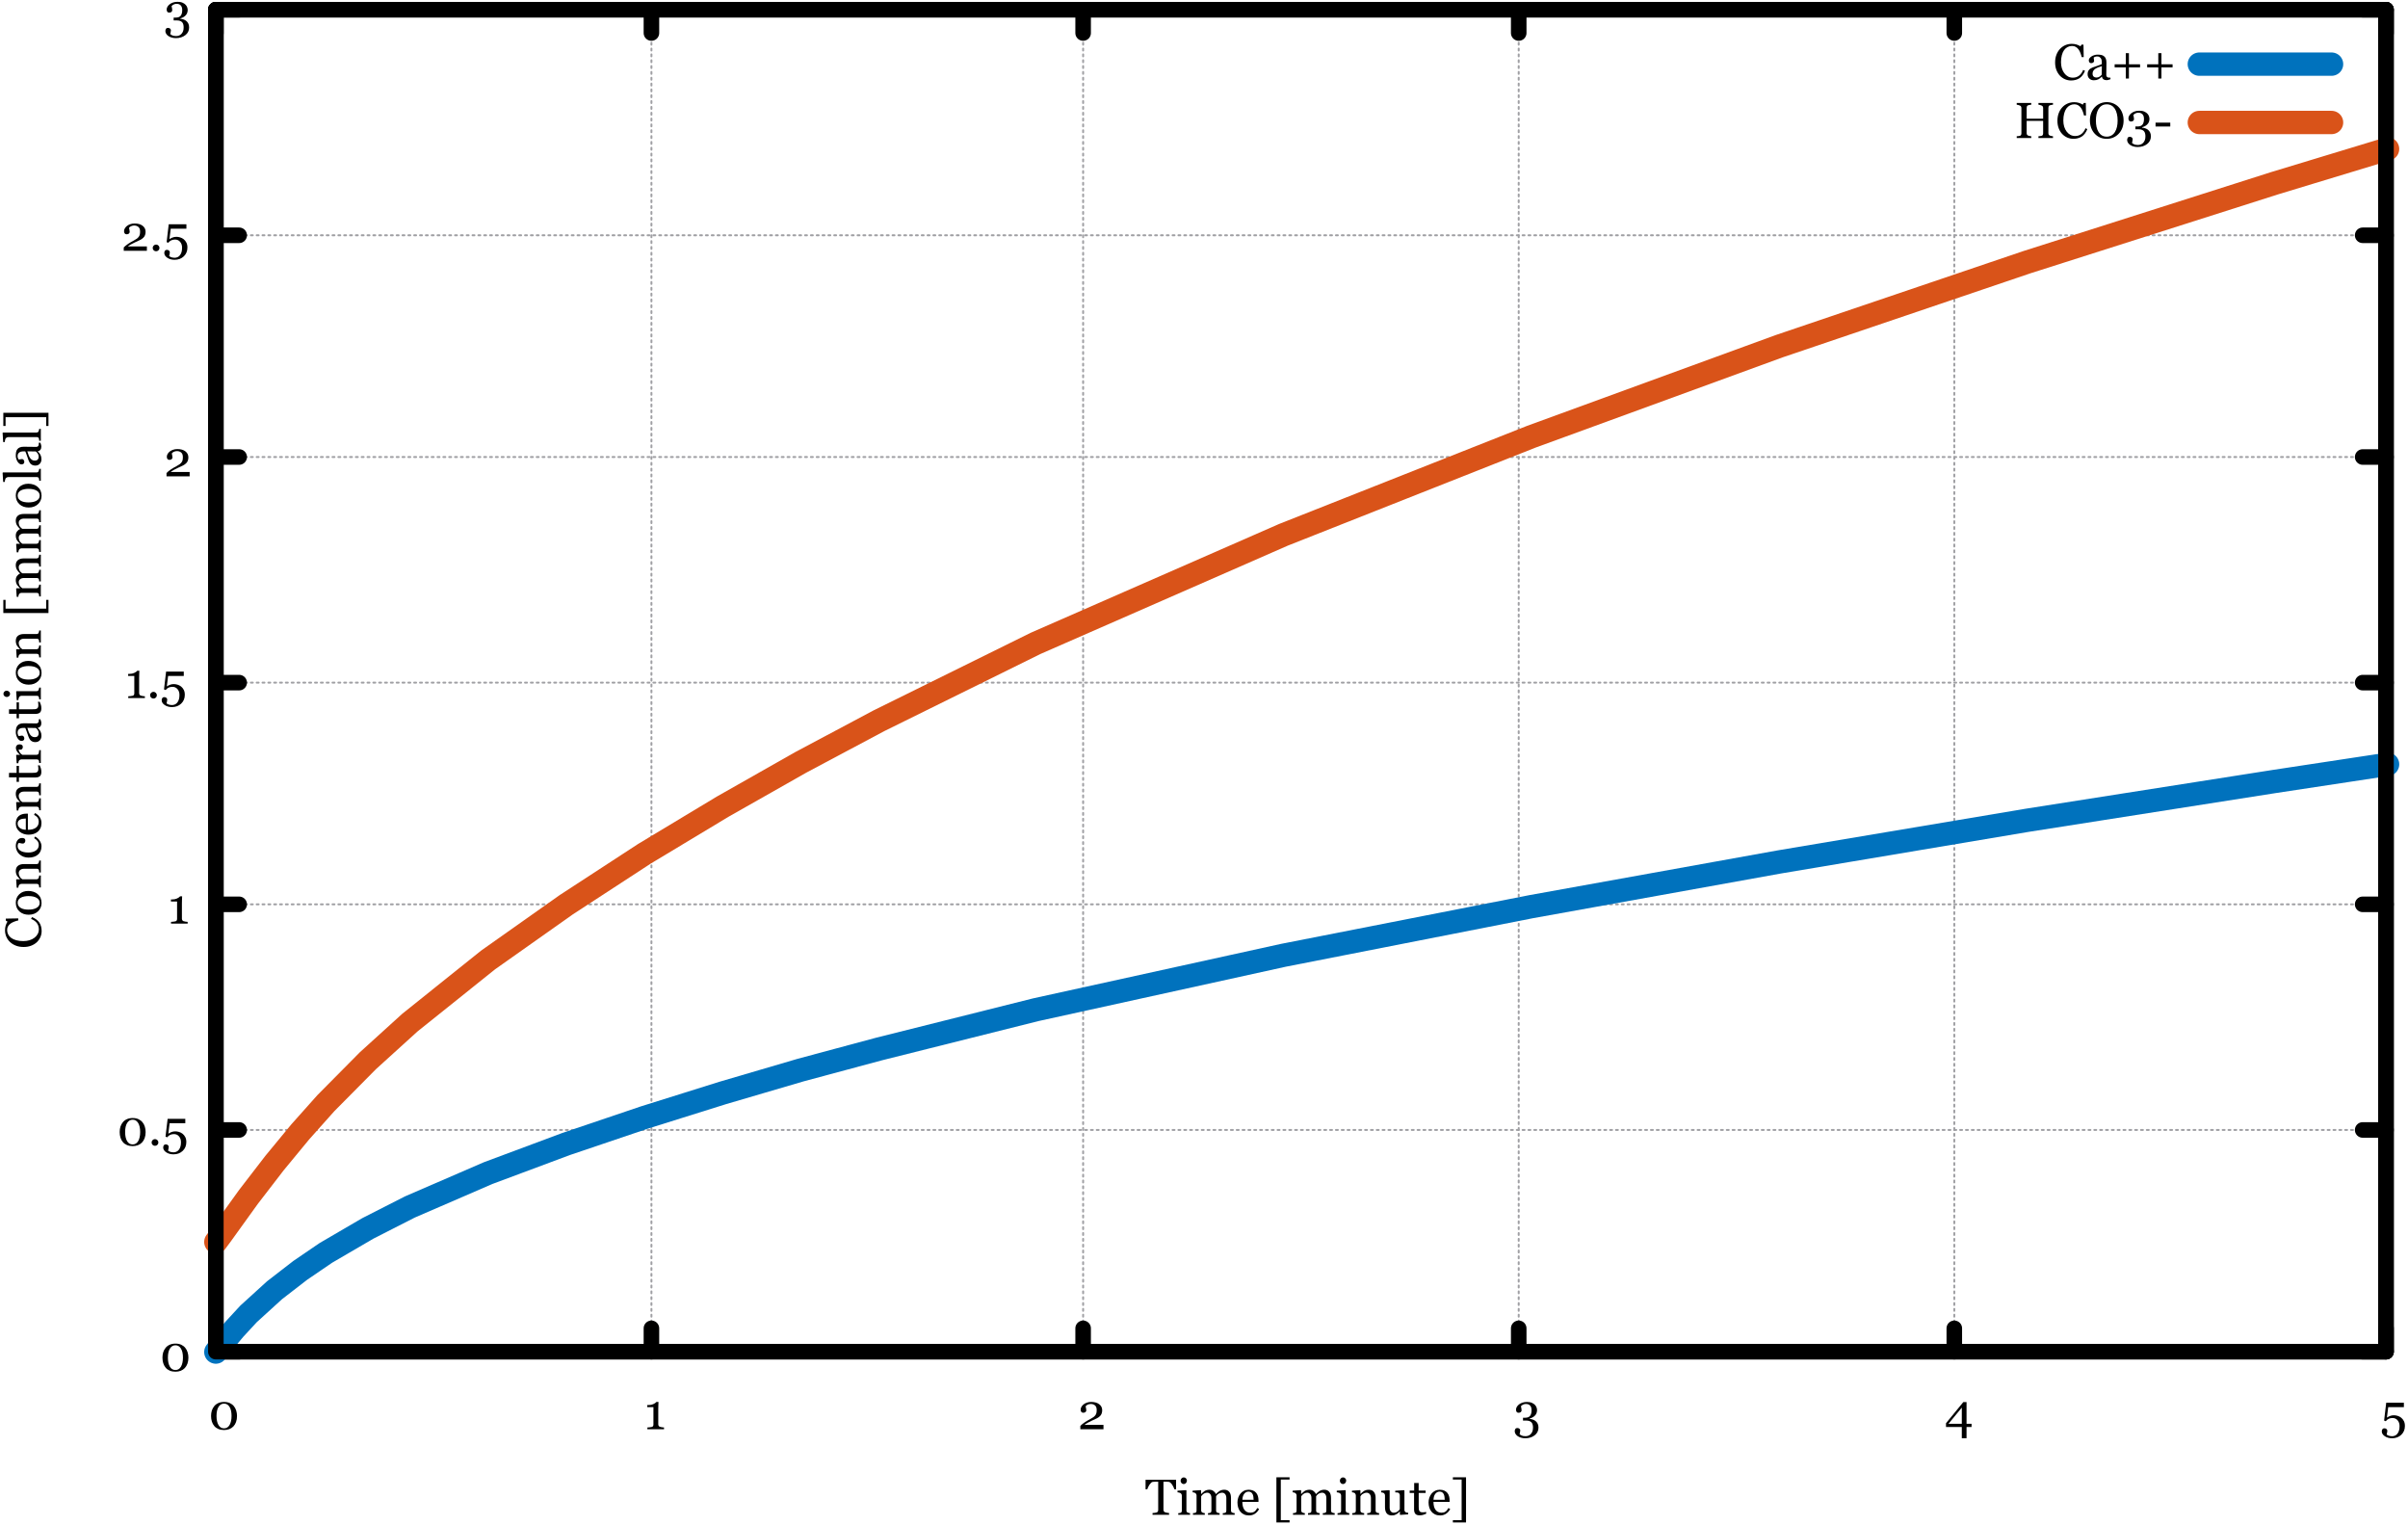 <?xml version="1.0" encoding="UTF-8" standalone="no"?>
<svg
   xmlns:dc="http://purl.org/dc/elements/1.1/"
   xmlns:cc="http://creativecommons.org/ns#"
   xmlns:rdf="http://www.w3.org/1999/02/22-rdf-syntax-ns#"
   xmlns:svg="http://www.w3.org/2000/svg"
   xmlns="http://www.w3.org/2000/svg"
   viewBox="0 0 773.75 490"
   height="490"
   width="773.75"
   xml:space="preserve"
   version="1.1"
   id="svg2"><defs
     id="defs6"><clipPath
       id="clipPath18"
       clipPathUnits="userSpaceOnUse"><path
         id="path20"
         d="M 0,0 619,0 619,392 0,392 0,0 Z" /></clipPath><clipPath
       id="clipPath28"
       clipPathUnits="userSpaceOnUse"><path
         id="path30"
         d="M 0,0 640,0 640,480 0,480 0,0 Z" /></clipPath><clipPath
       id="clipPath46"
       clipPathUnits="userSpaceOnUse"><path
         style="clip-rule:evenodd"
         id="path48"
         d="M 0,0 853,0 853,640 0,640 0,0 Z" /></clipPath></defs><g
     transform="matrix(1.25,0,0,-1.25,0,490)"
     id="g10"><g
       id="g12"><g
         id="g14"><g
           clip-path="url(#clipPath18)"
           id="g16"><g
             transform="translate(-5,-40)"
             id="g22"><g
               id="g24"><g
                 clip-path="url(#clipPath28)"
                 id="g26"><g
                   transform="matrix(0.75,0,0,-0.75,0,480)"
                   id="g32"><g
                     id="g34"><g
                       id="g36" /></g><g
                     id="g38"><g
                       id="g40" /></g><g
                     id="g42"><g
                       clip-path="url(#clipPath46)"
                       id="g44"><g
                         id="g50" /><g
                         id="g52" /><g
                         transform="scale(1.333,1.333)"
                         id="g54"><path
                           id="path56"
                           style="fill:none;stroke:#a0a0a4;stroke-width:0.5;stroke-linecap:round;stroke-linejoin:round;stroke-miterlimit:10;stroke-dasharray:0.5, 1;stroke-dashoffset:0;stroke-opacity:1"
                           d="m 60.5,395.5 558,0" /><path
                           id="path58"
                           style="fill:none;stroke:#000000;stroke-width:4;stroke-linecap:round;stroke-linejoin:round;stroke-miterlimit:10;stroke-dasharray:none;stroke-opacity:1"
                           d="m 60.5,395.5 6,0" /><path
                           id="path60"
                           style="fill:none;stroke:#000000;stroke-width:4;stroke-linecap:round;stroke-linejoin:round;stroke-miterlimit:10;stroke-dasharray:none;stroke-opacity:1"
                           d="m 618.5,395.5 -6,0" /></g><g
                         transform="matrix(1.333,0,0,1.333,57.311,533.791)"
                         id="g62" /><g
                         transform="matrix(1.333,0,0,1.333,57.311,533.791)"
                         id="g64" /><g
                         transform="matrix(1.333,0,0,1.333,57.311,533.791)"
                         id="g66"><g
                           id="g68"><g
                             id="text70"
                             style="font-variant:normal;font-weight:normal;font-size:13px;font-family:Georgia;-inkscape-font-specification:Georgia;writing-mode:lr-tb;fill:#000000;fill-opacity:1;fill-rule:nonzero;stroke:none"><path
                               id="path397"
                               style=""
                               d="m 9.644,-5.929 q 0.406,0.489 0.603,1.149 0.203,0.654 0.203,1.371 0,0.863 -0.248,1.549 Q 9.955,-1.181 9.523,-0.73 9.079,-0.267 8.47,-0.032 7.86,0.203 7.111,0.203 q -0.819,0 -1.46,-0.273 Q 5.01,-0.343 4.61,-0.819 4.191,-1.314 3.982,-1.974 3.779,-2.641 3.779,-3.409 q 0,-0.755 0.197,-1.39 0.203,-0.635 0.628,-1.149 0.406,-0.495 1.047,-0.781 0.641,-0.286 1.466,-0.286 0.87,0 1.492,0.292 0.622,0.292 1.035,0.793 z m -0.597,2.52 q 0,-1.511 -0.521,-2.342 -0.514,-0.832 -1.403,-0.832 -0.901,0 -1.422,0.832 -0.521,0.832 -0.521,2.342 0,1.435 0.495,2.311 0.501,0.87 1.435,0.87 0.933,0 1.435,-0.87 0.501,-0.876 0.501,-2.311 z" /></g></g></g><g
                         transform="scale(1.333,1.333)"
                         id="g74"><path
                           id="path76"
                           style="fill:none;stroke:#a0a0a4;stroke-width:0.5;stroke-linecap:round;stroke-linejoin:round;stroke-miterlimit:10;stroke-dasharray:0.5, 1;stroke-dashoffset:0;stroke-opacity:1"
                           d="m 60.5,338.5 558,0" /><path
                           id="path78"
                           style="fill:none;stroke:#000000;stroke-width:4;stroke-linecap:round;stroke-linejoin:round;stroke-miterlimit:10;stroke-dasharray:none;stroke-opacity:1"
                           d="m 60.5,338.5 6,0" /><path
                           id="path80"
                           style="fill:none;stroke:#000000;stroke-width:4;stroke-linecap:round;stroke-linejoin:round;stroke-miterlimit:10;stroke-dasharray:none;stroke-opacity:1"
                           d="m 618.5,338.5 -6,0" /></g><g
                         transform="matrix(1.333,0,0,1.333,42.65,456.488)"
                         id="g82" /><g
                         transform="matrix(1.333,0,0,1.333,42.65,456.488)"
                         id="g84" /><g
                         transform="matrix(1.333,0,0,1.333,42.65,456.488)"
                         id="g86"><g
                           id="g88"><g
                             id="text90"
                             style="font-variant:normal;font-weight:normal;font-size:13px;font-family:Georgia;-inkscape-font-specification:Georgia;writing-mode:lr-tb;fill:#000000;fill-opacity:1;fill-rule:nonzero;stroke:none"><path
                               id="path400"
                               style=""
                               d="m 9.644,-5.929 q 0.406,0.489 0.603,1.149 0.203,0.654 0.203,1.371 0,0.863 -0.248,1.549 Q 9.955,-1.181 9.523,-0.73 9.079,-0.267 8.47,-0.032 7.86,0.203 7.111,0.203 q -0.819,0 -1.46,-0.273 Q 5.01,-0.343 4.61,-0.819 4.191,-1.314 3.982,-1.974 3.779,-2.641 3.779,-3.409 q 0,-0.755 0.197,-1.39 0.203,-0.635 0.628,-1.149 0.406,-0.495 1.047,-0.781 0.641,-0.286 1.466,-0.286 0.87,0 1.492,0.292 0.622,0.292 1.035,0.793 z m -0.597,2.52 q 0,-1.511 -0.521,-2.342 -0.514,-0.832 -1.403,-0.832 -0.901,0 -1.422,0.832 -0.521,0.832 -0.521,2.342 0,1.435 0.495,2.311 0.501,0.87 1.435,0.87 0.933,0 1.435,-0.87 0.501,-0.876 0.501,-2.311 z" /><path
                               id="path402"
                               style=""
                               d="m 13.728,-0.73 q 0,0.355 -0.26,0.609 -0.254,0.248 -0.609,0.248 -0.355,0 -0.616,-0.248 -0.254,-0.254 -0.254,-0.609 0,-0.355 0.254,-0.609 0.26,-0.26 0.616,-0.26 0.355,0 0.609,0.26 0.26,0.254 0.26,0.609 z" /><path
                               id="path404"
                               style=""
                               d="m 19.945,-2.977 q 0.419,0.33 0.692,0.851 0.279,0.521 0.279,1.301 0,1.365 -0.933,2.253 -0.933,0.889 -2.368,0.889 -1.111,0 -1.879,-0.527 -0.768,-0.527 -0.768,-1.225 0,-0.324 0.159,-0.565 0.159,-0.241 0.489,-0.241 0.381,0 0.578,0.203 0.203,0.197 0.203,0.432 0,0.203 -0.07,0.508 -0.07,0.305 -0.108,0.451 0.051,0.044 0.165,0.121 0.114,0.076 0.273,0.146 0.165,0.07 0.4,0.121 0.241,0.057 0.559,0.057 0.406,0 0.768,-0.165 0.362,-0.165 0.609,-0.489 0.273,-0.355 0.406,-0.812 0.14,-0.451 0.14,-1.149 0,-0.895 -0.501,-1.479 -0.495,-0.59 -1.308,-0.59 -0.508,0 -0.952,0.19 -0.438,0.19 -0.787,0.635 l -0.425,-0.165 0.54,-4.583 4.545,0 0,1.13 -4.031,0 -0.33,2.691 q 0.286,-0.203 0.749,-0.4 0.47,-0.203 1.028,-0.203 0.463,0 0.958,0.146 0.501,0.14 0.92,0.47 z" /></g></g></g><g
                         transform="scale(1.333,1.333)"
                         id="g94"><path
                           id="path96"
                           style="fill:none;stroke:#a0a0a4;stroke-width:0.5;stroke-linecap:round;stroke-linejoin:round;stroke-miterlimit:10;stroke-dasharray:0.5, 1;stroke-dashoffset:0;stroke-opacity:1"
                           d="m 60.5,280.5 558,0" /><path
                           id="path98"
                           style="fill:none;stroke:#000000;stroke-width:4;stroke-linecap:round;stroke-linejoin:round;stroke-miterlimit:10;stroke-dasharray:none;stroke-opacity:1"
                           d="m 60.5,280.5 6,0" /><path
                           id="path100"
                           style="fill:none;stroke:#000000;stroke-width:4;stroke-linecap:round;stroke-linejoin:round;stroke-miterlimit:10;stroke-dasharray:none;stroke-opacity:1"
                           d="m 618.5,280.5 -6,0" /></g><g
                         transform="matrix(1.333,0,0,1.333,59.977,380.518)"
                         id="g102" /><g
                         transform="matrix(1.333,0,0,1.333,59.977,380.518)"
                         id="g104" /><g
                         transform="matrix(1.333,0,0,1.333,59.977,380.518)"
                         id="g106"><g
                           id="g108"><g
                             id="text110"
                             style="font-variant:normal;font-weight:normal;font-size:13px;font-family:Georgia;-inkscape-font-specification:Georgia;writing-mode:lr-tb;fill:#000000;fill-opacity:1;fill-rule:nonzero;stroke:none"><path
                               id="path407"
                               style=""
                               d="m 8.26,0 -4.278,0 0,-0.451 q 0.19,-0.013 0.59,-0.051 0.406,-0.044 0.559,-0.089 0.197,-0.063 0.298,-0.203 0.108,-0.146 0.108,-0.432 l 0,-4.456 -1.581,0 0,-0.533 0.349,0 q 0.686,0 1.225,-0.254 0.546,-0.254 0.781,-0.546 l 0.527,0 Q 6.819,-6.602 6.8,-6.049 6.781,-5.497 6.781,-5.059 l 0,3.764 q 0,0.222 0.095,0.4 0.102,0.171 0.286,0.254 0.165,0.07 0.54,0.127 0.375,0.057 0.559,0.063 L 8.26,0 Z" /></g></g></g><g
                         transform="scale(1.333,1.333)"
                         id="g114"><path
                           id="path116"
                           style="fill:none;stroke:#a0a0a4;stroke-width:0.5;stroke-linecap:round;stroke-linejoin:round;stroke-miterlimit:10;stroke-dasharray:0.5, 1;stroke-dashoffset:0;stroke-opacity:1"
                           d="m 60.5,223.5 558,0" /><path
                           id="path118"
                           style="fill:none;stroke:#000000;stroke-width:4;stroke-linecap:round;stroke-linejoin:round;stroke-miterlimit:10;stroke-dasharray:none;stroke-opacity:1"
                           d="m 60.5,223.5 6,0" /><path
                           id="path120"
                           style="fill:none;stroke:#000000;stroke-width:4;stroke-linecap:round;stroke-linejoin:round;stroke-miterlimit:10;stroke-dasharray:none;stroke-opacity:1"
                           d="m 618.5,223.5 -6,0" /></g><g
                         transform="matrix(1.333,0,0,1.333,45.316,303.215)"
                         id="g122" /><g
                         transform="matrix(1.333,0,0,1.333,45.316,303.215)"
                         id="g124" /><g
                         transform="matrix(1.333,0,0,1.333,45.316,303.215)"
                         id="g126"><g
                           id="g128"><g
                             id="text130"
                             style="font-variant:normal;font-weight:normal;font-size:13px;font-family:Georgia;-inkscape-font-specification:Georgia;writing-mode:lr-tb;fill:#000000;fill-opacity:1;fill-rule:nonzero;stroke:none"><path
                               id="path410"
                               style=""
                               d="m 8.26,0 -4.278,0 0,-0.451 q 0.19,-0.013 0.59,-0.051 0.406,-0.044 0.559,-0.089 0.197,-0.063 0.298,-0.203 0.108,-0.146 0.108,-0.432 l 0,-4.456 -1.581,0 0,-0.533 0.349,0 q 0.686,0 1.225,-0.254 0.546,-0.254 0.781,-0.546 l 0.527,0 Q 6.819,-6.602 6.8,-6.049 6.781,-5.497 6.781,-5.059 l 0,3.764 q 0,0.222 0.095,0.4 0.102,0.171 0.286,0.254 0.165,0.07 0.54,0.127 0.375,0.057 0.559,0.063 L 8.26,0 Z" /><path
                               id="path412"
                               style=""
                               d="m 11.337,-0.73 q 0,0.355 -0.26,0.609 -0.254,0.248 -0.609,0.248 -0.355,0 -0.616,-0.248 -0.254,-0.254 -0.254,-0.609 0,-0.355 0.254,-0.609 0.26,-0.26 0.616,-0.26 0.355,0 0.609,0.26 0.26,0.254 0.26,0.609 z" /><path
                               id="path414"
                               style=""
                               d="m 17.554,-2.977 q 0.419,0.33 0.692,0.851 0.279,0.521 0.279,1.301 0,1.365 -0.933,2.253 -0.933,0.889 -2.368,0.889 -1.111,0 -1.879,-0.527 -0.768,-0.527 -0.768,-1.225 0,-0.324 0.159,-0.565 0.159,-0.241 0.489,-0.241 0.381,0 0.578,0.203 0.203,0.197 0.203,0.432 0,0.203 -0.07,0.508 -0.07,0.305 -0.108,0.451 0.051,0.044 0.165,0.121 0.114,0.076 0.273,0.146 0.165,0.07 0.4,0.121 0.241,0.057 0.559,0.057 0.406,0 0.768,-0.165 0.362,-0.165 0.609,-0.489 0.273,-0.355 0.406,-0.812 0.14,-0.451 0.14,-1.149 0,-0.895 -0.501,-1.479 -0.495,-0.59 -1.308,-0.59 -0.508,0 -0.952,0.19 -0.438,0.19 -0.787,0.635 l -0.425,-0.165 0.54,-4.583 4.545,0 0,1.13 -4.031,0 -0.33,2.691 q 0.286,-0.203 0.749,-0.4 0.47,-0.203 1.028,-0.203 0.463,0 0.958,0.146 0.501,0.14 0.92,0.47 z" /></g></g></g><g
                         transform="scale(1.333,1.333)"
                         id="g134"><path
                           id="path136"
                           style="fill:none;stroke:#a0a0a4;stroke-width:0.5;stroke-linecap:round;stroke-linejoin:round;stroke-miterlimit:10;stroke-dasharray:0.5, 1;stroke-dashoffset:0;stroke-opacity:1"
                           d="m 60.5,165.5 558,0" /><path
                           id="path138"
                           style="fill:none;stroke:#000000;stroke-width:4;stroke-linecap:round;stroke-linejoin:round;stroke-miterlimit:10;stroke-dasharray:none;stroke-opacity:1"
                           d="m 60.5,165.5 6,0" /><path
                           id="path140"
                           style="fill:none;stroke:#000000;stroke-width:4;stroke-linecap:round;stroke-linejoin:round;stroke-miterlimit:10;stroke-dasharray:none;stroke-opacity:1"
                           d="m 618.5,165.5 -6,0" /></g><g
                         transform="matrix(1.333,0,0,1.333,58.644,227.245)"
                         id="g142" /><g
                         transform="matrix(1.333,0,0,1.333,58.644,227.245)"
                         id="g144" /><g
                         transform="matrix(1.333,0,0,1.333,58.644,227.245)"
                         id="g146"><g
                           id="g148"><g
                             id="text150"
                             style="font-variant:normal;font-weight:normal;font-size:13px;font-family:Georgia;-inkscape-font-specification:Georgia;writing-mode:lr-tb;fill:#000000;fill-opacity:1;fill-rule:nonzero;stroke:none"><path
                               id="path417"
                               style=""
                               d="m 9.771,0 -5.948,0 0,-0.863 q 0.171,-0.197 0.476,-0.438 0.305,-0.248 0.724,-0.533 0.254,-0.171 0.609,-0.375 0.355,-0.203 0.806,-0.444 0.501,-0.267 0.768,-0.47 0.273,-0.203 0.495,-0.501 0.146,-0.197 0.235,-0.489 0.089,-0.298 0.089,-0.844 0,-0.793 -0.425,-1.162 -0.425,-0.375 -1.092,-0.375 -0.413,0 -0.781,0.165 -0.368,0.159 -0.552,0.444 0.044,0.203 0.108,0.482 0.07,0.279 0.07,0.546 0,0.241 -0.203,0.432 -0.197,0.184 -0.59,0.184 -0.317,0 -0.489,-0.216 -0.171,-0.222 -0.171,-0.59 0,-0.343 0.19,-0.686 0.19,-0.349 0.546,-0.641 0.349,-0.286 0.863,-0.463 0.514,-0.178 1.111,-0.178 1.301,0 2.063,0.584 0.768,0.578 0.768,1.549 0,0.463 -0.14,0.844 Q 9.168,-3.656 8.863,-3.364 8.527,-3.041 8.076,-2.806 7.625,-2.577 6.699,-2.165 6.146,-1.917 5.67,-1.644 5.194,-1.377 4.89,-1.124 l 4.881,0 0,1.124 z" /></g></g></g><g
                         transform="scale(1.333,1.333)"
                         id="g154"><path
                           id="path156"
                           style="fill:none;stroke:#a0a0a4;stroke-width:0.5;stroke-linecap:round;stroke-linejoin:round;stroke-miterlimit:10;stroke-dasharray:0.5, 1;stroke-dashoffset:0;stroke-opacity:1"
                           d="m 60.5,108.5 558,0" /><path
                           id="path158"
                           style="fill:none;stroke:#000000;stroke-width:4;stroke-linecap:round;stroke-linejoin:round;stroke-miterlimit:10;stroke-dasharray:none;stroke-opacity:1"
                           d="m 60.5,108.5 6,0" /><path
                           id="path160"
                           style="fill:none;stroke:#000000;stroke-width:4;stroke-linecap:round;stroke-linejoin:round;stroke-miterlimit:10;stroke-dasharray:none;stroke-opacity:1"
                           d="m 618.5,108.5 -6,0" /></g><g
                         transform="matrix(1.333,0,0,1.333,43.983,149.941)"
                         id="g162" /><g
                         transform="matrix(1.333,0,0,1.333,43.983,149.941)"
                         id="g164" /><g
                         transform="matrix(1.333,0,0,1.333,43.983,149.941)"
                         id="g166"><g
                           id="g168"><g
                             id="text170"
                             style="font-variant:normal;font-weight:normal;font-size:13px;font-family:Georgia;-inkscape-font-specification:Georgia;writing-mode:lr-tb;fill:#000000;fill-opacity:1;fill-rule:nonzero;stroke:none"><path
                               id="path420"
                               style=""
                               d="m 9.771,0 -5.948,0 0,-0.863 q 0.171,-0.197 0.476,-0.438 0.305,-0.248 0.724,-0.533 0.254,-0.171 0.609,-0.375 0.355,-0.203 0.806,-0.444 0.501,-0.267 0.768,-0.47 0.273,-0.203 0.495,-0.501 0.146,-0.197 0.235,-0.489 0.089,-0.298 0.089,-0.844 0,-0.793 -0.425,-1.162 -0.425,-0.375 -1.092,-0.375 -0.413,0 -0.781,0.165 -0.368,0.159 -0.552,0.444 0.044,0.203 0.108,0.482 0.07,0.279 0.07,0.546 0,0.241 -0.203,0.432 -0.197,0.184 -0.59,0.184 -0.317,0 -0.489,-0.216 -0.171,-0.222 -0.171,-0.59 0,-0.343 0.19,-0.686 0.19,-0.349 0.546,-0.641 0.349,-0.286 0.863,-0.463 0.514,-0.178 1.111,-0.178 1.301,0 2.063,0.584 0.768,0.578 0.768,1.549 0,0.463 -0.14,0.844 Q 9.168,-3.656 8.863,-3.364 8.527,-3.041 8.076,-2.806 7.625,-2.577 6.699,-2.165 6.146,-1.917 5.67,-1.644 5.194,-1.377 4.89,-1.124 l 4.881,0 0,1.124 z" /><path
                               id="path422"
                               style=""
                               d="m 13.009,-0.73 q 0,0.355 -0.26,0.609 -0.254,0.248 -0.609,0.248 -0.355,0 -0.616,-0.248 -0.254,-0.254 -0.254,-0.609 0,-0.355 0.254,-0.609 0.26,-0.26 0.616,-0.26 0.355,0 0.609,0.26 0.26,0.254 0.26,0.609 z" /><path
                               id="path424"
                               style=""
                               d="m 19.226,-2.977 q 0.419,0.33 0.692,0.851 0.279,0.521 0.279,1.301 0,1.365 -0.933,2.253 -0.933,0.889 -2.368,0.889 -1.111,0 -1.879,-0.527 -0.768,-0.527 -0.768,-1.225 0,-0.324 0.159,-0.565 0.159,-0.241 0.489,-0.241 0.381,0 0.578,0.203 0.203,0.197 0.203,0.432 0,0.203 -0.07,0.508 Q 15.538,1.206 15.5,1.352 q 0.051,0.044 0.165,0.121 0.114,0.076 0.273,0.146 0.165,0.07 0.4,0.121 0.241,0.057 0.559,0.057 0.406,0 0.768,-0.165 0.362,-0.165 0.609,-0.489 0.273,-0.355 0.406,-0.812 0.14,-0.451 0.14,-1.149 0,-0.895 -0.501,-1.479 -0.495,-0.59 -1.308,-0.59 -0.508,0 -0.952,0.19 -0.438,0.19 -0.787,0.635 l -0.425,-0.165 0.54,-4.583 4.545,0 0,1.13 -4.031,0 -0.33,2.691 q 0.286,-0.203 0.749,-0.4 0.47,-0.203 1.028,-0.203 0.463,0 0.958,0.146 0.501,0.14 0.92,0.47 z" /></g></g></g><g
                         transform="scale(1.333,1.333)"
                         id="g174"><path
                           id="path176"
                           style="fill:none;stroke:#a0a0a4;stroke-width:0.5;stroke-linecap:round;stroke-linejoin:round;stroke-miterlimit:10;stroke-dasharray:0.5, 1;stroke-dashoffset:0;stroke-opacity:1"
                           d="m 60.5,50.5 558,0" /><path
                           id="path178"
                           style="fill:none;stroke:#000000;stroke-width:4;stroke-linecap:round;stroke-linejoin:round;stroke-miterlimit:10;stroke-dasharray:none;stroke-opacity:1"
                           d="m 60.5,50.5 6,0" /><path
                           id="path180"
                           style="fill:none;stroke:#000000;stroke-width:4;stroke-linecap:round;stroke-linejoin:round;stroke-miterlimit:10;stroke-dasharray:none;stroke-opacity:1"
                           d="m 618.5,50.5 -6,0" /></g><g
                         transform="matrix(1.333,0,0,1.333,58.644,73.971)"
                         id="g182" /><g
                         transform="matrix(1.333,0,0,1.333,58.644,73.971)"
                         id="g184" /><g
                         transform="matrix(1.333,0,0,1.333,58.644,73.971)"
                         id="g186"><g
                           id="g188"><g
                             id="text190"
                             style="font-variant:normal;font-weight:normal;font-size:13px;font-family:Georgia;-inkscape-font-specification:Georgia;writing-mode:lr-tb;fill:#000000;fill-opacity:1;fill-rule:nonzero;stroke:none"><path
                               id="path427"
                               style=""
                               d="m 6.216,2.317 q -0.597,0 -1.092,-0.152 Q 4.629,2.019 4.274,1.765 3.918,1.511 3.722,1.181 3.531,0.851 3.531,0.501 q 0,-0.311 0.152,-0.559 0.152,-0.254 0.489,-0.254 0.381,0 0.578,0.19 0.203,0.184 0.203,0.425 0,0.203 -0.07,0.514 -0.063,0.311 -0.102,0.444 0.044,0.057 0.159,0.152 0.121,0.095 0.292,0.171 0.203,0.095 0.425,0.152 0.222,0.057 0.628,0.057 0.381,0 0.73,-0.127 0.355,-0.127 0.622,-0.406 0.279,-0.292 0.432,-0.686 0.159,-0.387 0.159,-1.022 0,-0.343 -0.076,-0.679 Q 8.083,-1.46 7.886,-1.708 7.689,-1.955 7.346,-2.088 7.01,-2.228 6.489,-2.228 l -0.832,0 0,-0.73 0.552,0 q 0.876,0 1.263,-0.482 0.387,-0.482 0.387,-1.454 0,-0.793 -0.375,-1.193 -0.375,-0.406 -1.06,-0.406 -0.33,0 -0.546,0.083 -0.209,0.076 -0.343,0.152 -0.159,0.089 -0.26,0.197 -0.102,0.108 -0.152,0.159 0.044,0.203 0.108,0.501 0.063,0.292 0.063,0.559 0,0.235 -0.203,0.425 -0.197,0.184 -0.584,0.184 -0.336,0 -0.495,-0.241 -0.152,-0.241 -0.152,-0.559 0,-0.33 0.184,-0.673 0.184,-0.343 0.546,-0.641 0.362,-0.298 0.882,-0.482 0.521,-0.184 1.2,-0.184 0.781,0 1.289,0.235 0.514,0.229 0.806,0.559 0.286,0.324 0.394,0.679 0.108,0.355 0.108,0.609 0,0.317 -0.089,0.641 -0.089,0.317 -0.292,0.59 -0.222,0.298 -0.59,0.546 -0.362,0.241 -0.914,0.394 l 0,0.102 q 0.355,0.032 0.755,0.159 0.406,0.127 0.73,0.375 0.336,0.26 0.552,0.673 0.216,0.406 0.216,1.035 0,1.219 -0.978,1.974 -0.978,0.762 -2.444,0.762 z" /></g></g></g><g
                         transform="scale(1.333,1.333)"
                         id="g194"><path
                           id="path196"
                           style="fill:none;stroke:#a0a0a4;stroke-width:0.5;stroke-linecap:round;stroke-linejoin:round;stroke-miterlimit:10;stroke-dasharray:0.5, 1;stroke-dashoffset:0;stroke-opacity:1"
                           d="m 60.5,395.5 0,-345" /><path
                           id="path198"
                           style="fill:none;stroke:#000000;stroke-width:4;stroke-linecap:round;stroke-linejoin:round;stroke-miterlimit:10;stroke-dasharray:none;stroke-opacity:1"
                           d="m 60.5,395.5 0,-6" /><path
                           id="path200"
                           style="fill:none;stroke:#000000;stroke-width:4;stroke-linecap:round;stroke-linejoin:round;stroke-miterlimit:10;stroke-dasharray:none;stroke-opacity:1"
                           d="m 60.5,50.5 0,6" /></g><g
                         transform="matrix(1.333,0,0,1.333,73.971,553.784)"
                         id="g202" /><g
                         transform="matrix(1.333,0,0,1.333,73.971,553.784)"
                         id="g204" /><g
                         transform="matrix(1.333,0,0,1.333,73.971,553.784)"
                         id="g206"><g
                           id="g208"><g
                             id="text210"
                             style="font-variant:normal;font-weight:normal;font-size:13px;font-family:Georgia;-inkscape-font-specification:Georgia;writing-mode:lr-tb;fill:#000000;fill-opacity:1;fill-rule:nonzero;stroke:none"><path
                               id="path430"
                               style=""
                               d="m 9.644,-5.929 q 0.406,0.489 0.603,1.149 0.203,0.654 0.203,1.371 0,0.863 -0.248,1.549 Q 9.955,-1.181 9.523,-0.73 9.079,-0.267 8.47,-0.032 7.86,0.203 7.111,0.203 q -0.819,0 -1.46,-0.273 Q 5.01,-0.343 4.61,-0.819 4.191,-1.314 3.982,-1.974 3.779,-2.641 3.779,-3.409 q 0,-0.755 0.197,-1.39 0.203,-0.635 0.628,-1.149 0.406,-0.495 1.047,-0.781 0.641,-0.286 1.466,-0.286 0.87,0 1.492,0.292 0.622,0.292 1.035,0.793 z m -0.597,2.52 q 0,-1.511 -0.521,-2.342 -0.514,-0.832 -1.403,-0.832 -0.901,0 -1.422,0.832 -0.521,0.832 -0.521,2.342 0,1.435 0.495,2.311 0.501,0.87 1.435,0.87 0.933,0 1.435,-0.87 0.501,-0.876 0.501,-2.311 z" /></g></g></g><g
                         transform="scale(1.333,1.333)"
                         id="g214"><path
                           id="path216"
                           style="fill:none;stroke:#a0a0a4;stroke-width:0.5;stroke-linecap:round;stroke-linejoin:round;stroke-miterlimit:10;stroke-dasharray:0.5, 1;stroke-dashoffset:0;stroke-opacity:1"
                           d="m 172.5,395.5 0,-345" /><path
                           id="path218"
                           style="fill:none;stroke:#000000;stroke-width:4;stroke-linecap:round;stroke-linejoin:round;stroke-miterlimit:10;stroke-dasharray:none;stroke-opacity:1"
                           d="m 172.5,395.5 0,-6" /><path
                           id="path220"
                           style="fill:none;stroke:#000000;stroke-width:4;stroke-linecap:round;stroke-linejoin:round;stroke-miterlimit:10;stroke-dasharray:none;stroke-opacity:1"
                           d="m 172.5,50.5 0,6" /></g><g
                         transform="matrix(1.333,0,0,1.333,223.246,553.784)"
                         id="g222" /><g
                         transform="matrix(1.333,0,0,1.333,223.246,553.784)"
                         id="g224" /><g
                         transform="matrix(1.333,0,0,1.333,223.246,553.784)"
                         id="g226"><g
                           id="g228"><g
                             id="text230"
                             style="font-variant:normal;font-weight:normal;font-size:13px;font-family:Georgia;-inkscape-font-specification:Georgia;writing-mode:lr-tb;fill:#000000;fill-opacity:1;fill-rule:nonzero;stroke:none"><path
                               id="path433"
                               style=""
                               d="m 8.26,0 -4.278,0 0,-0.451 q 0.19,-0.013 0.59,-0.051 0.406,-0.044 0.559,-0.089 0.197,-0.063 0.298,-0.203 0.108,-0.146 0.108,-0.432 l 0,-4.456 -1.581,0 0,-0.533 0.349,0 q 0.686,0 1.225,-0.254 0.546,-0.254 0.781,-0.546 l 0.527,0 Q 6.819,-6.602 6.8,-6.049 6.781,-5.497 6.781,-5.059 l 0,3.764 q 0,0.222 0.095,0.4 0.102,0.171 0.286,0.254 0.165,0.07 0.54,0.127 0.375,0.057 0.559,0.063 L 8.26,0 Z" /></g></g></g><g
                         transform="scale(1.333,1.333)"
                         id="g234"><path
                           id="path236"
                           style="fill:none;stroke:#a0a0a4;stroke-width:0.5;stroke-linecap:round;stroke-linejoin:round;stroke-miterlimit:10;stroke-dasharray:0.5, 1;stroke-dashoffset:0;stroke-opacity:1"
                           d="m 283.5,395.5 0,-345" /><path
                           id="path238"
                           style="fill:none;stroke:#000000;stroke-width:4;stroke-linecap:round;stroke-linejoin:round;stroke-miterlimit:10;stroke-dasharray:none;stroke-opacity:1"
                           d="m 283.5,395.5 0,-6" /><path
                           id="path240"
                           style="fill:none;stroke:#000000;stroke-width:4;stroke-linecap:round;stroke-linejoin:round;stroke-miterlimit:10;stroke-dasharray:none;stroke-opacity:1"
                           d="m 283.5,50.5 0,6" /></g><g
                         transform="matrix(1.333,0,0,1.333,371.855,553.784)"
                         id="g242" /><g
                         transform="matrix(1.333,0,0,1.333,371.855,553.784)"
                         id="g244" /><g
                         transform="matrix(1.333,0,0,1.333,371.855,553.784)"
                         id="g246"><g
                           id="g248"><g
                             id="text250"
                             style="font-variant:normal;font-weight:normal;font-size:13px;font-family:Georgia;-inkscape-font-specification:Georgia;writing-mode:lr-tb;fill:#000000;fill-opacity:1;fill-rule:nonzero;stroke:none"><path
                               id="path436"
                               style=""
                               d="m 9.771,0 -5.948,0 0,-0.863 q 0.171,-0.197 0.476,-0.438 0.305,-0.248 0.724,-0.533 0.254,-0.171 0.609,-0.375 0.355,-0.203 0.806,-0.444 0.501,-0.267 0.768,-0.47 0.273,-0.203 0.495,-0.501 0.146,-0.197 0.235,-0.489 0.089,-0.298 0.089,-0.844 0,-0.793 -0.425,-1.162 -0.425,-0.375 -1.092,-0.375 -0.413,0 -0.781,0.165 -0.368,0.159 -0.552,0.444 0.044,0.203 0.108,0.482 0.07,0.279 0.07,0.546 0,0.241 -0.203,0.432 -0.197,0.184 -0.59,0.184 -0.317,0 -0.489,-0.216 -0.171,-0.222 -0.171,-0.59 0,-0.343 0.19,-0.686 0.19,-0.349 0.546,-0.641 0.349,-0.286 0.863,-0.463 0.514,-0.178 1.111,-0.178 1.301,0 2.063,0.584 0.768,0.578 0.768,1.549 0,0.463 -0.14,0.844 Q 9.168,-3.656 8.863,-3.364 8.527,-3.041 8.076,-2.806 7.625,-2.577 6.699,-2.165 6.146,-1.917 5.67,-1.644 5.194,-1.377 4.89,-1.124 l 4.881,0 0,1.124 z" /></g></g></g><g
                         transform="scale(1.333,1.333)"
                         id="g254"><path
                           id="path256"
                           style="fill:none;stroke:#a0a0a4;stroke-width:0.5;stroke-linecap:round;stroke-linejoin:round;stroke-miterlimit:10;stroke-dasharray:0.5, 1;stroke-dashoffset:0;stroke-opacity:1"
                           d="m 395.5,395.5 0,-345" /><path
                           id="path258"
                           style="fill:none;stroke:#000000;stroke-width:4;stroke-linecap:round;stroke-linejoin:round;stroke-miterlimit:10;stroke-dasharray:none;stroke-opacity:1"
                           d="m 395.5,395.5 0,-6" /><path
                           id="path260"
                           style="fill:none;stroke:#000000;stroke-width:4;stroke-linecap:round;stroke-linejoin:round;stroke-miterlimit:10;stroke-dasharray:none;stroke-opacity:1"
                           d="m 395.5,50.5 0,6" /></g><g
                         transform="matrix(1.333,0,0,1.333,521.13,553.784)"
                         id="g262" /><g
                         transform="matrix(1.333,0,0,1.333,521.13,553.784)"
                         id="g264" /><g
                         transform="matrix(1.333,0,0,1.333,521.13,553.784)"
                         id="g266"><g
                           id="g268"><g
                             id="text270"
                             style="font-variant:normal;font-weight:normal;font-size:13px;font-family:Georgia;-inkscape-font-specification:Georgia;writing-mode:lr-tb;fill:#000000;fill-opacity:1;fill-rule:nonzero;stroke:none"><path
                               id="path439"
                               style=""
                               d="m 6.216,2.317 q -0.597,0 -1.092,-0.152 Q 4.629,2.019 4.274,1.765 3.918,1.511 3.722,1.181 3.531,0.851 3.531,0.501 q 0,-0.311 0.152,-0.559 0.152,-0.254 0.489,-0.254 0.381,0 0.578,0.19 0.203,0.184 0.203,0.425 0,0.203 -0.07,0.514 -0.063,0.311 -0.102,0.444 0.044,0.057 0.159,0.152 0.121,0.095 0.292,0.171 0.203,0.095 0.425,0.152 0.222,0.057 0.628,0.057 0.381,0 0.73,-0.127 0.355,-0.127 0.622,-0.406 0.279,-0.292 0.432,-0.686 0.159,-0.387 0.159,-1.022 0,-0.343 -0.076,-0.679 Q 8.083,-1.46 7.886,-1.708 7.689,-1.955 7.346,-2.088 7.01,-2.228 6.489,-2.228 l -0.832,0 0,-0.73 0.552,0 q 0.876,0 1.263,-0.482 0.387,-0.482 0.387,-1.454 0,-0.793 -0.375,-1.193 -0.375,-0.406 -1.06,-0.406 -0.33,0 -0.546,0.083 -0.209,0.076 -0.343,0.152 -0.159,0.089 -0.26,0.197 -0.102,0.108 -0.152,0.159 0.044,0.203 0.108,0.501 0.063,0.292 0.063,0.559 0,0.235 -0.203,0.425 -0.197,0.184 -0.584,0.184 -0.336,0 -0.495,-0.241 -0.152,-0.241 -0.152,-0.559 0,-0.33 0.184,-0.673 0.184,-0.343 0.546,-0.641 0.362,-0.298 0.882,-0.482 0.521,-0.184 1.2,-0.184 0.781,0 1.289,0.235 0.514,0.229 0.806,0.559 0.286,0.324 0.394,0.679 0.108,0.355 0.108,0.609 0,0.317 -0.089,0.641 -0.089,0.317 -0.292,0.59 -0.222,0.298 -0.59,0.546 -0.362,0.241 -0.914,0.394 l 0,0.102 q 0.355,0.032 0.755,0.159 0.406,0.127 0.73,0.375 0.336,0.26 0.552,0.673 0.216,0.406 0.216,1.035 0,1.219 -0.978,1.974 -0.978,0.762 -2.444,0.762 z" /></g></g></g><g
                         transform="scale(1.333,1.333)"
                         id="g274"><path
                           id="path276"
                           style="fill:none;stroke:#a0a0a4;stroke-width:0.5;stroke-linecap:round;stroke-linejoin:round;stroke-miterlimit:10;stroke-dasharray:0.5, 1;stroke-dashoffset:0;stroke-opacity:1"
                           d="m 507.5,395.5 0,-345" /><path
                           id="path278"
                           style="fill:none;stroke:#000000;stroke-width:4;stroke-linecap:round;stroke-linejoin:round;stroke-miterlimit:10;stroke-dasharray:none;stroke-opacity:1"
                           d="m 507.5,395.5 0,-6" /><path
                           id="path280"
                           style="fill:none;stroke:#000000;stroke-width:4;stroke-linecap:round;stroke-linejoin:round;stroke-miterlimit:10;stroke-dasharray:none;stroke-opacity:1"
                           d="m 507.5,50.5 0,6" /></g><g
                         transform="matrix(1.333,0,0,1.333,669.072,553.784)"
                         id="g282" /><g
                         transform="matrix(1.333,0,0,1.333,669.072,553.784)"
                         id="g284" /><g
                         transform="matrix(1.333,0,0,1.333,669.072,553.784)"
                         id="g286"><g
                           id="g288"><g
                             id="text290"
                             style="font-variant:normal;font-weight:normal;font-size:13px;font-family:Georgia;-inkscape-font-specification:Georgia;writing-mode:lr-tb;fill:#000000;fill-opacity:1;fill-rule:nonzero;stroke:none"><path
                               id="path442"
                               style=""
                               d="m 10.006,-0.571 -1.289,0 0,2.888 -1.219,0 0,-2.888 -4.062,0 0,-0.978 4.45,-5.427 0.832,0 0,5.573 1.289,0 0,0.832 z M 7.499,-1.403 l 0,-4.158 -3.428,4.158 3.428,0 z" /></g></g></g><g
                         transform="scale(1.333,1.333)"
                         id="g294"><path
                           id="path296"
                           style="fill:none;stroke:#a0a0a4;stroke-width:0.5;stroke-linecap:round;stroke-linejoin:round;stroke-miterlimit:10;stroke-dasharray:0.5, 1;stroke-dashoffset:0;stroke-opacity:1"
                           d="m 618.5,395.5 0,-345" /><path
                           id="path298"
                           style="fill:none;stroke:#000000;stroke-width:4;stroke-linecap:round;stroke-linejoin:round;stroke-miterlimit:10;stroke-dasharray:none;stroke-opacity:1"
                           d="m 618.5,395.5 0,-6" /><path
                           id="path300"
                           style="fill:none;stroke:#000000;stroke-width:4;stroke-linecap:round;stroke-linejoin:round;stroke-miterlimit:10;stroke-dasharray:none;stroke-opacity:1"
                           d="m 618.5,50.5 0,6" /></g><g
                         transform="matrix(1.333,0,0,1.333,818.347,553.784)"
                         id="g302" /><g
                         transform="matrix(1.333,0,0,1.333,818.347,553.784)"
                         id="g304" /><g
                         transform="matrix(1.333,0,0,1.333,818.347,553.784)"
                         id="g306"><g
                           id="g308"><g
                             id="text310"
                             style="font-variant:normal;font-weight:normal;font-size:13px;font-family:Georgia;-inkscape-font-specification:Georgia;writing-mode:lr-tb;fill:#000000;fill-opacity:1;fill-rule:nonzero;stroke:none"><path
                               id="path445"
                               style=""
                               d="m 8.476,-2.977 q 0.419,0.33 0.692,0.851 0.279,0.521 0.279,1.301 0,1.365 -0.933,2.253 -0.933,0.889 -2.368,0.889 -1.111,0 -1.879,-0.527 Q 3.5,1.263 3.5,0.565 3.5,0.241 3.658,0 q 0.159,-0.241 0.489,-0.241 0.381,0 0.578,0.203 0.203,0.197 0.203,0.432 0,0.203 -0.07,0.508 Q 4.788,1.206 4.75,1.352 q 0.051,0.044 0.165,0.121 0.114,0.076 0.273,0.146 0.165,0.07 0.4,0.121 0.241,0.057 0.559,0.057 0.406,0 0.768,-0.165 0.362,-0.165 0.609,-0.489 0.273,-0.355 0.406,-0.812 0.14,-0.451 0.14,-1.149 0,-0.895 -0.501,-1.479 -0.495,-0.59 -1.308,-0.59 -0.508,0 -0.952,0.19 -0.438,0.19 -0.787,0.635 l -0.425,-0.165 0.54,-4.583 4.545,0 0,1.13 -4.031,0 -0.33,2.691 q 0.286,-0.203 0.749,-0.4 0.47,-0.203 1.028,-0.203 0.463,0 0.958,0.146 0.501,0.14 0.92,0.47 z" /></g></g></g><g
                         transform="scale(1.333,1.333)"
                         id="g314"><path
                           id="path316"
                           style="fill:none;stroke:#000000;stroke-width:4;stroke-linecap:round;stroke-linejoin:round;stroke-miterlimit:10;stroke-dasharray:none;stroke-opacity:1"
                           d="m 60.5,50.5 0,345 558,0 0,-345 -558,0 z" /></g><g
                         transform="matrix(0,-1.333,1.333,0,20.659,389.181)"
                         id="g318" /><g
                         transform="matrix(0,-1.333,1.333,0,20.659,389.181)"
                         id="g320" /><g
                         transform="matrix(0,-1.333,1.333,0,20.659,389.181)"
                         id="g322"><g
                           id="g324"><g
                             id="text326"
                             style="font-variant:normal;font-weight:normal;font-size:13px;font-family:Georgia;-inkscape-font-specification:Georgia;writing-mode:lr-tb;fill:#000000;fill-opacity:1;fill-rule:nonzero;stroke:none"><path
                               id="path448"
                               style=""
                               d="m 4.589,0.209 q -0.806,0 -1.549,-0.317 Q 2.304,-0.425 1.733,-1.022 1.168,-1.619 0.832,-2.476 0.495,-3.339 0.495,-4.418 q 0,-1.079 0.33,-1.955 0.33,-0.882 0.914,-1.517 0.578,-0.628 1.365,-0.971 0.787,-0.343 1.682,-0.343 0.667,0 1.206,0.165 0.54,0.165 1.028,0.463 l 0.26,-0.432 0.508,0 0.057,3.212 -0.521,0 Q 7.224,-6.265 7.021,-6.811 6.817,-7.363 6.544,-7.744 6.24,-8.176 5.821,-8.417 5.402,-8.665 4.862,-8.665 q -0.616,0 -1.149,0.273 -0.527,0.273 -0.914,0.806 -0.368,0.514 -0.578,1.308 -0.209,0.793 -0.209,1.771 0,0.863 0.216,1.587 0.222,0.717 0.628,1.263 0.406,0.54 0.958,0.844 0.559,0.305 1.244,0.305 0.514,0 0.946,-0.159 Q 6.437,-0.832 6.754,-1.098 7.071,-1.377 7.312,-1.733 7.554,-2.088 7.706,-2.507 l 0.476,0.229 Q 7.636,-0.939 6.735,-0.362 5.833,0.209 4.589,0.209 Z" /><path
                               id="path450"
                               style=""
                               d="m 14.901,-3.193 q 0,0.66 -0.209,1.301 -0.209,0.635 -0.597,1.079 -0.438,0.508 -1.016,0.755 -0.578,0.248 -1.295,0.248 -0.597,0 -1.136,-0.222 Q 10.108,-0.26 9.689,-0.692 9.277,-1.117 9.029,-1.727 q -0.241,-0.616 -0.241,-1.377 0,-1.466 0.851,-2.399 0.857,-0.933 2.241,-0.933 1.314,0 2.165,0.889 0.857,0.882 0.857,2.355 z m -1.314,0.013 q 0,-0.476 -0.095,-1.003 -0.095,-0.533 -0.286,-0.901 -0.203,-0.394 -0.533,-0.628 -0.33,-0.241 -0.806,-0.241 -0.489,0 -0.838,0.241 -0.343,0.241 -0.559,0.66 -0.203,0.387 -0.286,0.882 -0.083,0.495 -0.083,0.958 0,0.609 0.095,1.13 0.102,0.514 0.317,0.92 0.216,0.406 0.54,0.641 0.33,0.229 0.812,0.229 0.793,0 1.257,-0.768 0.463,-0.768 0.463,-2.12 z" /><path
                               id="path452"
                               style=""
                               d="m 22.713,0 -3.066,0 0,-0.419 q 0.146,-0.013 0.317,-0.025 0.178,-0.013 0.292,-0.051 0.178,-0.057 0.26,-0.197 0.089,-0.146 0.089,-0.375 l 0,-3.218 q 0,-0.667 -0.317,-1.028 -0.311,-0.362 -0.762,-0.362 -0.336,0 -0.616,0.108 -0.279,0.102 -0.495,0.254 -0.209,0.146 -0.336,0.317 -0.121,0.165 -0.178,0.267 l 0,3.599 q 0,0.216 0.089,0.355 0.089,0.14 0.267,0.216 0.133,0.063 0.286,0.095 0.159,0.032 0.324,0.044 l 0,0.419 -3.066,0 0,-0.419 q 0.146,-0.013 0.298,-0.025 0.159,-0.013 0.273,-0.051 0.178,-0.057 0.26,-0.197 0.089,-0.146 0.089,-0.375 l 0,-3.866 q 0,-0.216 -0.095,-0.394 -0.089,-0.184 -0.254,-0.298 -0.121,-0.076 -0.286,-0.108 -0.165,-0.038 -0.355,-0.051 l 0,-0.413 2.082,-0.14 0.089,0.089 0,0.882 0.032,0 q 0.152,-0.152 0.381,-0.362 0.229,-0.216 0.432,-0.349 0.235,-0.152 0.559,-0.254 0.324,-0.102 0.73,-0.102 0.901,0 1.333,0.565 0.438,0.559 0.438,1.492 l 0,3.256 q 0,0.222 0.076,0.362 0.076,0.133 0.26,0.209 0.152,0.063 0.26,0.089 0.114,0.025 0.311,0.038 L 22.713,0 Z" /><path
                               id="path454"
                               style=""
                               d="m 26.367,0.165 q -1.358,0 -2.126,-0.901 -0.768,-0.901 -0.768,-2.418 0,-0.66 0.203,-1.231 0.209,-0.578 0.603,-1.047 0.375,-0.451 0.939,-0.724 0.565,-0.279 1.231,-0.279 0.92,0 1.498,0.444 0.578,0.438 0.578,1.2 0,0.317 -0.152,0.565 -0.152,0.241 -0.501,0.241 -0.375,0 -0.584,-0.19 -0.203,-0.19 -0.203,-0.425 0,-0.286 0.076,-0.584 0.076,-0.305 0.089,-0.444 -0.114,-0.197 -0.343,-0.26 -0.222,-0.07 -0.482,-0.07 -0.305,0 -0.584,0.133 -0.273,0.127 -0.533,0.476 -0.235,0.317 -0.381,0.857 -0.146,0.54 -0.146,1.289 0,1.181 0.521,1.93 0.527,0.743 1.377,0.743 0.616,0 1.028,-0.298 0.419,-0.298 0.774,-0.895 l 0.406,0.267 q -0.419,0.749 -1.104,1.187 -0.686,0.438 -1.416,0.438 z" /><path
                               id="path456"
                               style=""
                               d="m 34.924,-1.473 q -0.394,0.749 -1.054,1.193 -0.66,0.444 -1.517,0.444 -0.755,0 -1.327,-0.267 -0.565,-0.267 -0.933,-0.724 -0.368,-0.457 -0.552,-1.066 -0.178,-0.609 -0.178,-1.289 0,-0.609 0.19,-1.193 0.197,-0.59 0.571,-1.06 0.362,-0.451 0.895,-0.724 0.54,-0.279 1.206,-0.279 0.686,0 1.174,0.216 0.489,0.216 0.793,0.59 0.292,0.355 0.432,0.838 0.146,0.482 0.146,1.047 l 0,0.419 -4.145,0 q 0,0.616 0.114,1.117 0.121,0.501 0.375,0.882 0.248,0.368 0.647,0.584 0.4,0.209 0.952,0.209 0.565,0 0.971,-0.26 0.413,-0.267 0.793,-0.952 l 0.444,0.273 z M 33.521,-3.859 q 0,-0.355 -0.063,-0.762 -0.057,-0.406 -0.19,-0.679 -0.146,-0.292 -0.4,-0.476 -0.254,-0.184 -0.654,-0.184 -0.667,0 -1.111,0.559 -0.438,0.552 -0.476,1.542 l 2.895,0 z" /><path
                               id="path458"
                               style=""
                               d="m 42.557,0 -3.066,0 0,-0.419 q 0.146,-0.013 0.317,-0.025 0.178,-0.013 0.292,-0.051 0.178,-0.057 0.26,-0.197 0.089,-0.146 0.089,-0.375 l 0,-3.218 q 0,-0.667 -0.317,-1.028 -0.311,-0.362 -0.762,-0.362 -0.336,0 -0.616,0.108 -0.279,0.102 -0.495,0.254 -0.209,0.146 -0.336,0.317 -0.121,0.165 -0.178,0.267 l 0,3.599 q 0,0.216 0.089,0.355 0.089,0.14 0.267,0.216 0.133,0.063 0.286,0.095 0.159,0.032 0.324,0.044 l 0,0.419 -3.066,0 0,-0.419 q 0.146,-0.013 0.298,-0.025 0.159,-0.013 0.273,-0.051 0.178,-0.057 0.26,-0.197 0.089,-0.146 0.089,-0.375 l 0,-3.866 q 0,-0.216 -0.095,-0.394 -0.089,-0.184 -0.254,-0.298 -0.121,-0.076 -0.286,-0.108 -0.165,-0.038 -0.355,-0.051 l 0,-0.413 2.082,-0.14 0.089,0.089 0,0.882 0.032,0 q 0.152,-0.152 0.381,-0.362 0.229,-0.216 0.432,-0.349 0.235,-0.152 0.559,-0.254 0.324,-0.102 0.73,-0.102 0.901,0 1.333,0.565 0.438,0.559 0.438,1.492 l 0,3.256 q 0,0.222 0.076,0.362 0.076,0.133 0.26,0.209 0.152,0.063 0.26,0.089 0.114,0.025 0.311,0.038 L 42.557,0 Z" /><path
                               id="path460"
                               style=""
                               d="M 47.182,-0.273 Q 46.77,-0.102 46.401,0.013 46.033,0.133 45.5,0.133 q -0.787,0 -1.111,-0.394 -0.317,-0.4 -0.317,-1.124 l 0,-4.24 -1.13,0 0,-0.609 1.155,0 0,-1.949 1.155,0 0,1.949 1.796,0 0,0.609 -1.784,0 0,3.498 q 0,0.394 0.025,0.66 0.032,0.26 0.14,0.457 0.102,0.184 0.305,0.279 0.203,0.095 0.546,0.095 0.159,0 0.463,-0.025 0.311,-0.032 0.438,-0.076 l 0,0.463 z" /><path
                               id="path462"
                               style=""
                               d="m 52.593,-5.453 q 0,0.324 -0.159,0.578 -0.159,0.248 -0.489,0.248 -0.355,0 -0.546,-0.184 -0.184,-0.184 -0.184,-0.406 0,-0.14 0.019,-0.254 0.025,-0.114 0.044,-0.229 -0.298,0 -0.698,0.241 -0.4,0.241 -0.679,0.686 l 0,3.644 q 0,0.222 0.083,0.362 0.089,0.14 0.273,0.209 0.159,0.063 0.406,0.095 0.254,0.032 0.438,0.044 l 0,0.419 -3.301,0 0,-0.419 q 0.146,-0.013 0.298,-0.025 0.159,-0.013 0.273,-0.051 0.178,-0.057 0.26,-0.197 0.089,-0.146 0.089,-0.375 l 0,-3.866 q 0,-0.197 -0.095,-0.387 -0.089,-0.19 -0.254,-0.305 -0.121,-0.076 -0.286,-0.108 -0.165,-0.038 -0.355,-0.051 l 0,-0.413 2.082,-0.14 0.089,0.089 0,0.882 0.032,0 q 0.394,-0.514 0.876,-0.781 0.482,-0.267 0.882,-0.267 0.4,0 0.647,0.26 0.254,0.26 0.254,0.698 z" /><path
                               id="path464"
                               style=""
                               d="m 59.042,-0.114 q -0.298,0.108 -0.527,0.171 -0.222,0.07 -0.508,0.07 -0.495,0 -0.793,-0.229 -0.292,-0.235 -0.375,-0.679 l -0.038,0 q -0.413,0.457 -0.889,0.698 -0.47,0.241 -1.136,0.241 -0.705,0 -1.162,-0.432 -0.451,-0.432 -0.451,-1.13 0,-0.362 0.102,-0.647 0.102,-0.286 0.305,-0.514 0.159,-0.19 0.419,-0.336 0.26,-0.152 0.489,-0.241 0.286,-0.108 1.155,-0.4 0.876,-0.292 1.181,-0.457 l 0,-0.628 q 0,-0.083 -0.038,-0.317 -0.032,-0.235 -0.146,-0.444 -0.127,-0.235 -0.362,-0.406 -0.229,-0.178 -0.654,-0.178 -0.292,0 -0.546,0.102 -0.248,0.095 -0.349,0.203 0,0.127 0.057,0.375 0.063,0.248 0.063,0.457 0,0.222 -0.203,0.406 -0.197,0.184 -0.552,0.184 -0.317,0 -0.47,-0.222 -0.146,-0.229 -0.146,-0.508 0,-0.292 0.203,-0.559 0.209,-0.267 0.54,-0.476 0.286,-0.178 0.692,-0.298 0.406,-0.127 0.793,-0.127 0.533,0 0.927,0.076 0.4,0.07 0.724,0.311 0.324,0.235 0.489,0.641 0.171,0.4 0.171,1.035 0,0.908 -0.019,1.612 -0.019,0.698 -0.019,1.53 0,0.248 0.083,0.394 0.089,0.146 0.267,0.248 0.095,0.057 0.298,0.063 0.209,0.006 0.425,0.006 l 0,0.406 z M 56.827,-3.466 q -0.54,0.159 -0.946,0.311 -0.406,0.152 -0.755,0.381 -0.317,0.216 -0.501,0.514 -0.184,0.292 -0.184,0.698 0,0.527 0.273,0.774 0.279,0.248 0.705,0.248 0.451,0 0.793,-0.216 0.343,-0.222 0.578,-0.521 l 0.038,-2.19 z" /><path
                               id="path466"
                               style=""
                               d="m 63.526,-0.273 q -0.413,0.171 -0.781,0.286 -0.368,0.121 -0.901,0.121 -0.787,0 -1.111,-0.394 -0.317,-0.4 -0.317,-1.124 l 0,-4.24 -1.13,0 0,-0.609 1.155,0 0,-1.949 1.155,0 0,1.949 1.796,0 0,0.609 -1.784,0 0,3.498 q 0,0.394 0.025,0.66 0.032,0.26 0.14,0.457 0.102,0.184 0.305,0.279 0.203,0.095 0.546,0.095 0.159,0 0.463,-0.025 0.311,-0.032 0.438,-0.076 l 0,0.463 z" /><path
                               id="path468"
                               style=""
                               d="m 67.185,0 -3.028,0 0,-0.419 q 0.146,-0.013 0.298,-0.025 0.159,-0.013 0.273,-0.051 0.178,-0.057 0.26,-0.197 0.089,-0.146 0.089,-0.375 l 0,-3.866 q 0,-0.203 -0.095,-0.368 -0.089,-0.171 -0.254,-0.286 -0.121,-0.076 -0.349,-0.127 -0.229,-0.057 -0.419,-0.07 l 0,-0.413 2.209,-0.14 0.089,0.089 0,5.104 q 0,0.222 0.083,0.368 0.089,0.146 0.273,0.216 0.14,0.057 0.273,0.095 0.133,0.032 0.298,0.044 L 67.185,0 Z m -0.8,-8.804 q 0,0.362 -0.241,0.635 -0.235,0.267 -0.584,0.267 -0.324,0 -0.565,-0.254 -0.235,-0.26 -0.235,-0.59 0,-0.349 0.235,-0.609 0.241,-0.26 0.565,-0.26 0.362,0 0.59,0.248 0.235,0.241 0.235,0.565 z" /><path
                               id="path470"
                               style=""
                               d="m 74.042,-3.193 q 0,0.66 -0.209,1.301 -0.209,0.635 -0.597,1.079 -0.438,0.508 -1.016,0.755 -0.578,0.248 -1.295,0.248 -0.597,0 -1.136,-0.222 -0.54,-0.229 -0.958,-0.66 -0.413,-0.425 -0.66,-1.035 -0.241,-0.616 -0.241,-1.377 0,-1.466 0.851,-2.399 0.857,-0.933 2.241,-0.933 1.314,0 2.165,0.889 0.857,0.882 0.857,2.355 z m -1.314,0.013 q 0,-0.476 -0.095,-1.003 -0.095,-0.533 -0.286,-0.901 -0.203,-0.394 -0.533,-0.628 -0.33,-0.241 -0.806,-0.241 -0.489,0 -0.838,0.241 -0.343,0.241 -0.559,0.66 -0.203,0.387 -0.286,0.882 -0.083,0.495 -0.083,0.958 0,0.609 0.095,1.13 0.102,0.514 0.317,0.92 0.216,0.406 0.54,0.641 0.33,0.229 0.812,0.229 0.793,0 1.257,-0.768 0.463,-0.768 0.463,-2.12 z" /><path
                               id="path472"
                               style=""
                               d="m 81.854,0 -3.066,0 0,-0.419 q 0.146,-0.013 0.317,-0.025 0.178,-0.013 0.292,-0.051 0.178,-0.057 0.26,-0.197 0.089,-0.146 0.089,-0.375 l 0,-3.218 q 0,-0.667 -0.317,-1.028 -0.311,-0.362 -0.762,-0.362 -0.336,0 -0.616,0.108 -0.279,0.102 -0.495,0.254 -0.209,0.146 -0.336,0.317 -0.121,0.165 -0.178,0.267 l 0,3.599 q 0,0.216 0.089,0.355 0.089,0.14 0.267,0.216 0.133,0.063 0.286,0.095 0.159,0.032 0.324,0.044 l 0,0.419 -3.066,0 0,-0.419 q 0.146,-0.013 0.298,-0.025 0.159,-0.013 0.273,-0.051 0.178,-0.057 0.26,-0.197 0.089,-0.146 0.089,-0.375 l 0,-3.866 q 0,-0.216 -0.095,-0.394 -0.089,-0.184 -0.254,-0.298 -0.121,-0.076 -0.286,-0.108 -0.165,-0.038 -0.355,-0.051 l 0,-0.413 2.082,-0.14 0.089,0.089 0,0.882 0.032,0 q 0.152,-0.152 0.381,-0.362 0.229,-0.216 0.432,-0.349 0.235,-0.152 0.559,-0.254 0.324,-0.102 0.73,-0.102 0.901,0 1.333,0.565 0.438,0.559 0.438,1.492 l 0,3.256 q 0,0.222 0.076,0.362 0.076,0.133 0.26,0.209 0.152,0.063 0.26,0.089 0.114,0.025 0.311,0.038 L 81.854,0 Z" /><path
                               id="path474"
                               style=""
                               d="m 89.731,1.968 -3.383,0 0,-11.61 3.383,0 0,0.578 -2.253,0 0,10.448 2.253,0 0,0.584 z" /><path
                               id="path476"
                               style=""
                               d="m 101.334,0 -3.053,0 0,-0.419 q 0.146,-0.013 0.292,-0.025 0.152,-0.013 0.267,-0.051 0.178,-0.057 0.26,-0.197 0.089,-0.146 0.089,-0.375 l 0,-3.231 q 0,-0.66 -0.305,-1.016 -0.298,-0.362 -0.749,-0.362 -0.311,0 -0.584,0.095 -0.273,0.095 -0.501,0.267 -0.184,0.14 -0.311,0.305 -0.121,0.159 -0.184,0.267 l 0,3.612 q 0,0.222 0.076,0.368 0.076,0.14 0.26,0.216 0.146,0.057 0.26,0.089 0.121,0.025 0.311,0.038 l 0,0.419 -2.99,0 0,-0.419 q 0.146,-0.013 0.279,-0.025 0.14,-0.013 0.254,-0.051 0.178,-0.057 0.26,-0.197 0.089,-0.146 0.089,-0.375 l 0,-3.231 q 0,-0.66 -0.305,-1.016 -0.298,-0.362 -0.749,-0.362 -0.311,0 -0.584,0.102 -0.273,0.095 -0.501,0.267 -0.184,0.14 -0.311,0.317 -0.127,0.171 -0.19,0.26 l 0,3.586 q 0,0.216 0.089,0.362 0.089,0.146 0.267,0.222 0.133,0.063 0.273,0.095 0.14,0.032 0.311,0.044 l 0,0.419 -3.041,0 0,-0.419 q 0.146,-0.013 0.298,-0.025 0.159,-0.013 0.273,-0.051 0.178,-0.057 0.26,-0.197 0.089,-0.146 0.089,-0.375 l 0,-3.891 q 0,-0.203 -0.095,-0.362 -0.089,-0.165 -0.254,-0.279 -0.121,-0.076 -0.298,-0.121 -0.178,-0.051 -0.368,-0.063 l 0,-0.413 2.095,-0.14 0.089,0.089 0,0.895 0.044,0 q 0.159,-0.159 0.387,-0.375 0.229,-0.216 0.425,-0.349 0.222,-0.152 0.552,-0.254 0.336,-0.102 0.724,-0.102 0.609,0 1.047,0.33 0.438,0.324 0.628,0.787 0.229,-0.222 0.4,-0.387 0.178,-0.171 0.463,-0.362 0.241,-0.165 0.565,-0.267 0.33,-0.102 0.73,-0.102 0.793,0 1.257,0.521 0.463,0.521 0.463,1.6 l 0,3.18 q 0,0.222 0.076,0.368 0.076,0.14 0.26,0.216 0.146,0.057 0.286,0.089 0.146,0.025 0.324,0.038 L 101.334,0 Z" /><path
                               id="path478"
                               style=""
                               d="m 112.772,0 -3.053,0 0,-0.419 q 0.146,-0.013 0.292,-0.025 0.152,-0.013 0.267,-0.051 0.178,-0.057 0.26,-0.197 0.089,-0.146 0.089,-0.375 l 0,-3.231 q 0,-0.66 -0.305,-1.016 -0.298,-0.362 -0.749,-0.362 -0.311,0 -0.584,0.095 -0.273,0.095 -0.501,0.267 -0.184,0.14 -0.311,0.305 -0.121,0.159 -0.184,0.267 l 0,3.612 q 0,0.222 0.076,0.368 0.076,0.14 0.26,0.216 0.146,0.057 0.26,0.089 0.121,0.025 0.311,0.038 l 0,0.419 -2.99,0 0,-0.419 q 0.146,-0.013 0.279,-0.025 0.14,-0.013 0.254,-0.051 0.178,-0.057 0.26,-0.197 0.089,-0.146 0.089,-0.375 l 0,-3.231 q 0,-0.66 -0.305,-1.016 -0.298,-0.362 -0.749,-0.362 -0.311,0 -0.584,0.102 -0.273,0.095 -0.501,0.267 -0.184,0.14 -0.311,0.317 -0.127,0.171 -0.19,0.26 l 0,3.586 q 0,0.216 0.089,0.362 0.089,0.146 0.267,0.222 0.133,0.063 0.273,0.095 0.14,0.032 0.311,0.044 l 0,0.419 -3.041,0 0,-0.419 q 0.146,-0.013 0.298,-0.025 0.159,-0.013 0.273,-0.051 0.178,-0.057 0.26,-0.197 0.089,-0.146 0.089,-0.375 l 0,-3.891 q 0,-0.203 -0.095,-0.362 -0.089,-0.165 -0.254,-0.279 -0.121,-0.076 -0.298,-0.121 -0.178,-0.051 -0.368,-0.063 l 0,-0.413 2.095,-0.14 0.089,0.089 0,0.895 0.044,0 q 0.159,-0.159 0.387,-0.375 0.229,-0.216 0.425,-0.349 0.222,-0.152 0.552,-0.254 0.336,-0.102 0.724,-0.102 0.609,0 1.047,0.33 0.438,0.324 0.628,0.787 0.229,-0.222 0.4,-0.387 0.178,-0.171 0.463,-0.362 0.241,-0.165 0.565,-0.267 0.33,-0.102 0.73,-0.102 0.793,0 1.257,0.521 0.463,0.521 0.463,1.6 l 0,3.18 q 0,0.222 0.076,0.368 0.076,0.14 0.26,0.216 0.146,0.057 0.286,0.089 0.146,0.025 0.324,0.038 L 112.772,0 Z" /><path
                               id="path480"
                               style=""
                               d="m 119.588,-3.193 q 0,0.66 -0.209,1.301 -0.209,0.635 -0.597,1.079 -0.438,0.508 -1.016,0.755 -0.578,0.248 -1.295,0.248 -0.597,0 -1.136,-0.222 -0.54,-0.229 -0.959,-0.66 -0.413,-0.425 -0.66,-1.035 -0.241,-0.616 -0.241,-1.377 0,-1.466 0.851,-2.399 0.857,-0.933 2.241,-0.933 1.314,0 2.165,0.889 0.857,0.882 0.857,2.355 z m -1.314,0.013 q 0,-0.476 -0.095,-1.003 -0.095,-0.533 -0.286,-0.901 -0.203,-0.394 -0.533,-0.628 -0.33,-0.241 -0.806,-0.241 -0.489,0 -0.838,0.241 -0.343,0.241 -0.559,0.66 -0.203,0.387 -0.286,0.882 -0.083,0.495 -0.083,0.958 0,0.609 0.095,1.13 0.102,0.514 0.317,0.92 0.216,0.406 0.54,0.641 0.33,0.229 0.812,0.229 0.793,0 1.257,-0.768 0.463,-0.768 0.463,-2.12 z" /><path
                               id="path482"
                               style=""
                               d="m 123.421,0 -3.053,0 0,-0.419 q 0.146,-0.013 0.311,-0.025 0.165,-0.019 0.273,-0.051 0.178,-0.057 0.267,-0.197 0.089,-0.146 0.089,-0.375 l 0,-7.249 q 0,-0.229 -0.102,-0.425 -0.095,-0.203 -0.254,-0.317 -0.114,-0.076 -0.419,-0.14 -0.305,-0.063 -0.489,-0.076 l 0,-0.406 2.355,-0.146 0.089,0.095 0,8.588 q 0,0.222 0.083,0.368 0.083,0.14 0.267,0.216 0.14,0.063 0.273,0.095 0.14,0.032 0.311,0.044 L 123.421,0 Z" /><path
                               id="path484"
                               style=""
                               d="m 130.136,-0.114 q -0.298,0.108 -0.527,0.171 -0.222,0.07 -0.508,0.07 -0.495,0 -0.793,-0.229 -0.292,-0.235 -0.375,-0.679 l -0.038,0 q -0.413,0.457 -0.889,0.698 -0.47,0.241 -1.136,0.241 -0.705,0 -1.162,-0.432 -0.451,-0.432 -0.451,-1.13 0,-0.362 0.102,-0.647 0.102,-0.286 0.305,-0.514 0.159,-0.19 0.419,-0.336 0.26,-0.152 0.489,-0.241 0.286,-0.108 1.155,-0.4 0.876,-0.292 1.181,-0.457 l 0,-0.628 q 0,-0.083 -0.038,-0.317 -0.032,-0.235 -0.146,-0.444 -0.127,-0.235 -0.362,-0.406 -0.229,-0.178 -0.654,-0.178 -0.292,0 -0.546,0.102 -0.248,0.095 -0.349,0.203 0,0.127 0.057,0.375 0.064,0.248 0.064,0.457 0,0.222 -0.203,0.406 -0.197,0.184 -0.552,0.184 -0.317,0 -0.47,-0.222 -0.146,-0.229 -0.146,-0.508 0,-0.292 0.203,-0.559 0.209,-0.267 0.54,-0.476 0.286,-0.178 0.692,-0.298 0.406,-0.127 0.793,-0.127 0.533,0 0.927,0.076 0.4,0.07 0.724,0.311 0.324,0.235 0.489,0.641 0.171,0.4 0.171,1.035 0,0.908 -0.019,1.612 -0.019,0.698 -0.019,1.53 0,0.248 0.083,0.394 0.089,0.146 0.267,0.248 0.095,0.057 0.298,0.063 0.209,0.006 0.425,0.006 l 0,0.406 z m -2.215,-3.352 q -0.54,0.159 -0.946,0.311 -0.406,0.152 -0.755,0.381 -0.317,0.216 -0.501,0.514 -0.184,0.292 -0.184,0.698 0,0.527 0.273,0.774 0.279,0.248 0.705,0.248 0.451,0 0.793,-0.216 0.343,-0.222 0.578,-0.521 l 0.038,-2.19 z" /><path
                               id="path486"
                               style=""
                               d="m 133.687,0 -3.053,0 0,-0.419 q 0.146,-0.013 0.311,-0.025 0.165,-0.019 0.273,-0.051 0.178,-0.057 0.267,-0.197 0.089,-0.146 0.089,-0.375 l 0,-7.249 q 0,-0.229 -0.102,-0.425 -0.095,-0.203 -0.254,-0.317 -0.114,-0.076 -0.419,-0.14 -0.305,-0.063 -0.489,-0.076 l 0,-0.406 2.355,-0.146 0.089,0.095 0,8.588 q 0,0.222 0.083,0.368 0.083,0.14 0.267,0.216 0.14,0.063 0.273,0.095 0.14,0.032 0.311,0.044 L 133.687,0 Z" /><path
                               id="path488"
                               style=""
                               d="m 137.824,1.968 -3.383,0 0,-0.584 2.253,0 0,-10.448 -2.253,0 0,-0.578 3.383,0 0,11.61 z" /></g></g></g><g
                         transform="matrix(1.333,0,0,1.333,399.177,583.105)"
                         id="g330" /><g
                         transform="matrix(1.333,0,0,1.333,399.177,583.105)"
                         id="g332" /><g
                         transform="matrix(1.333,0,0,1.333,399.177,583.105)"
                         id="g334"><g
                           id="g336"><g
                             id="text338"
                             style="font-variant:normal;font-weight:normal;font-size:13px;font-family:Georgia;-inkscape-font-specification:Georgia;writing-mode:lr-tb;fill:#000000;fill-opacity:1;fill-rule:nonzero;stroke:none"><path
                               id="path491"
                               style=""
                               d="m 7.941,-6.563 -0.438,0 Q 7.446,-6.792 7.293,-7.103 7.147,-7.42 6.963,-7.7 6.773,-7.992 6.544,-8.208 6.322,-8.43 6.113,-8.461 5.916,-8.487 5.618,-8.5 5.319,-8.512 5.065,-8.512 l -0.368,0 0,7.205 q 0,0.209 0.089,0.387 0.089,0.171 0.311,0.267 0.114,0.044 0.476,0.121 0.368,0.076 0.571,0.083 l 0,0.451 -4.253,0 0,-0.451 q 0.178,-0.013 0.54,-0.051 0.368,-0.038 0.508,-0.095 0.209,-0.083 0.305,-0.235 0.102,-0.159 0.102,-0.419 l 0,-7.262 -0.368,0 q -0.197,0 -0.489,0.013 -0.292,0.006 -0.559,0.038 -0.209,0.025 -0.438,0.254 -0.222,0.222 -0.413,0.508 -0.19,0.286 -0.336,0.609 -0.146,0.317 -0.203,0.527 l -0.444,0 0,-2.444 7.846,0 0,2.444 z" /><path
                               id="path493"
                               style=""
                               d="m 11.529,0 -3.028,0 0,-0.419 q 0.146,-0.013 0.298,-0.025 0.159,-0.013 0.273,-0.051 0.178,-0.057 0.26,-0.197 0.089,-0.146 0.089,-0.375 l 0,-3.866 q 0,-0.203 -0.095,-0.368 -0.089,-0.171 -0.254,-0.286 -0.121,-0.076 -0.349,-0.127 -0.229,-0.057 -0.419,-0.07 l 0,-0.413 2.209,-0.14 0.089,0.089 0,5.104 q 0,0.222 0.083,0.368 0.089,0.146 0.273,0.216 0.14,0.057 0.273,0.095 0.133,0.032 0.298,0.044 L 11.529,0 Z m -0.8,-8.804 q 0,0.362 -0.241,0.635 -0.235,0.267 -0.584,0.267 -0.324,0 -0.565,-0.254 -0.235,-0.26 -0.235,-0.59 0,-0.349 0.235,-0.609 0.241,-0.26 0.565,-0.26 0.362,0 0.59,0.248 0.235,0.241 0.235,0.565 z" /><path
                               id="path495"
                               style=""
                               d="m 23.006,0 -3.053,0 0,-0.419 q 0.146,-0.013 0.292,-0.025 0.152,-0.013 0.267,-0.051 0.178,-0.057 0.26,-0.197 0.089,-0.146 0.089,-0.375 l 0,-3.231 q 0,-0.66 -0.305,-1.016 -0.298,-0.362 -0.749,-0.362 -0.311,0 -0.584,0.095 -0.273,0.095 -0.501,0.267 -0.184,0.14 -0.311,0.305 -0.121,0.159 -0.184,0.267 l 0,3.612 q 0,0.222 0.076,0.368 0.076,0.14 0.26,0.216 0.146,0.057 0.26,0.089 0.121,0.025 0.311,0.038 l 0,0.419 -2.99,0 0,-0.419 q 0.146,-0.013 0.279,-0.025 0.14,-0.013 0.254,-0.051 0.178,-0.057 0.26,-0.197 0.089,-0.146 0.089,-0.375 l 0,-3.231 q 0,-0.66 -0.305,-1.016 -0.298,-0.362 -0.749,-0.362 -0.311,0 -0.584,0.102 -0.273,0.095 -0.501,0.267 -0.184,0.14 -0.311,0.317 -0.127,0.171 -0.19,0.26 l 0,3.586 q 0,0.216 0.089,0.362 0.089,0.146 0.267,0.222 0.133,0.063 0.273,0.095 0.14,0.032 0.311,0.044 l 0,0.419 -3.041,0 0,-0.419 q 0.146,-0.013 0.298,-0.025 0.159,-0.013 0.273,-0.051 0.178,-0.057 0.26,-0.197 0.089,-0.146 0.089,-0.375 l 0,-3.891 q 0,-0.203 -0.095,-0.362 -0.089,-0.165 -0.254,-0.279 -0.121,-0.076 -0.298,-0.121 -0.178,-0.051 -0.368,-0.063 l 0,-0.413 2.095,-0.14 0.089,0.089 0,0.895 0.044,0 q 0.159,-0.159 0.387,-0.375 0.229,-0.216 0.425,-0.349 0.222,-0.152 0.552,-0.254 0.336,-0.102 0.724,-0.102 0.609,0 1.047,0.33 0.438,0.324 0.628,0.787 0.229,-0.222 0.4,-0.387 0.178,-0.171 0.463,-0.362 0.241,-0.165 0.565,-0.267 0.33,-0.102 0.73,-0.102 0.793,0 1.257,0.521 0.463,0.521 0.463,1.6 l 0,3.18 q 0,0.222 0.076,0.368 0.076,0.14 0.26,0.216 0.146,0.057 0.286,0.089 0.146,0.025 0.324,0.038 L 23.006,0 Z" /><path
                               id="path497"
                               style=""
                               d="m 29.283,-1.473 q -0.394,0.749 -1.054,1.193 -0.66,0.444 -1.517,0.444 -0.755,0 -1.327,-0.267 -0.565,-0.267 -0.933,-0.724 -0.368,-0.457 -0.552,-1.066 -0.178,-0.609 -0.178,-1.289 0,-0.609 0.19,-1.193 0.197,-0.59 0.571,-1.06 0.362,-0.451 0.895,-0.724 0.54,-0.279 1.206,-0.279 0.686,0 1.174,0.216 0.489,0.216 0.793,0.59 0.292,0.355 0.432,0.838 0.146,0.482 0.146,1.047 l 0,0.419 -4.145,0 q 0,0.616 0.114,1.117 0.121,0.501 0.375,0.882 0.248,0.368 0.647,0.584 0.4,0.209 0.952,0.209 0.565,0 0.971,-0.26 0.413,-0.267 0.793,-0.952 l 0.444,0.273 z M 27.88,-3.859 q 0,-0.355 -0.063,-0.762 -0.057,-0.406 -0.19,-0.679 -0.146,-0.292 -0.4,-0.476 -0.254,-0.184 -0.654,-0.184 -0.667,0 -1.111,0.559 -0.438,0.552 -0.476,1.542 l 2.895,0 z" /><path
                               id="path499"
                               style=""
                               d="m 37.122,1.968 -3.383,0 0,-11.61 3.383,0 0,0.578 -2.253,0 0,10.448 2.253,0 0,0.584 z" /><path
                               id="path501"
                               style=""
                               d="m 48.725,0 -3.053,0 0,-0.419 q 0.146,-0.013 0.292,-0.025 0.152,-0.013 0.267,-0.051 0.178,-0.057 0.26,-0.197 0.089,-0.146 0.089,-0.375 l 0,-3.231 q 0,-0.66 -0.305,-1.016 -0.298,-0.362 -0.749,-0.362 -0.311,0 -0.584,0.095 -0.273,0.095 -0.501,0.267 -0.184,0.14 -0.311,0.305 -0.121,0.159 -0.184,0.267 l 0,3.612 q 0,0.222 0.076,0.368 0.076,0.14 0.26,0.216 0.146,0.057 0.26,0.089 0.121,0.025 0.311,0.038 l 0,0.419 -2.99,0 0,-0.419 q 0.146,-0.013 0.279,-0.025 0.14,-0.013 0.254,-0.051 0.178,-0.057 0.26,-0.197 0.089,-0.146 0.089,-0.375 l 0,-3.231 q 0,-0.66 -0.305,-1.016 -0.298,-0.362 -0.749,-0.362 -0.311,0 -0.584,0.102 -0.273,0.095 -0.501,0.267 -0.184,0.14 -0.311,0.317 -0.127,0.171 -0.19,0.26 l 0,3.586 q 0,0.216 0.089,0.362 0.089,0.146 0.267,0.222 0.133,0.063 0.273,0.095 0.14,0.032 0.311,0.044 l 0,0.419 -3.041,0 0,-0.419 q 0.146,-0.013 0.298,-0.025 0.159,-0.013 0.273,-0.051 0.178,-0.057 0.26,-0.197 0.089,-0.146 0.089,-0.375 l 0,-3.891 q 0,-0.203 -0.095,-0.362 -0.089,-0.165 -0.254,-0.279 -0.121,-0.076 -0.298,-0.121 -0.178,-0.051 -0.368,-0.063 l 0,-0.413 2.095,-0.14 0.089,0.089 0,0.895 0.044,0 q 0.159,-0.159 0.387,-0.375 0.229,-0.216 0.425,-0.349 0.222,-0.152 0.552,-0.254 0.336,-0.102 0.724,-0.102 0.609,0 1.047,0.33 0.438,0.324 0.628,0.787 0.229,-0.222 0.4,-0.387 0.178,-0.171 0.463,-0.362 0.241,-0.165 0.565,-0.267 0.33,-0.102 0.73,-0.102 0.793,0 1.257,0.521 0.463,0.521 0.463,1.6 l 0,3.18 q 0,0.222 0.076,0.368 0.076,0.14 0.26,0.216 0.146,0.057 0.286,0.089 0.146,0.025 0.324,0.038 L 48.725,0 Z" /><path
                               id="path503"
                               style=""
                               d="m 52.482,0 -3.028,0 0,-0.419 q 0.146,-0.013 0.298,-0.025 0.159,-0.013 0.273,-0.051 0.178,-0.057 0.26,-0.197 0.089,-0.146 0.089,-0.375 l 0,-3.866 q 0,-0.203 -0.095,-0.368 -0.089,-0.171 -0.254,-0.286 -0.121,-0.076 -0.349,-0.127 -0.229,-0.057 -0.419,-0.07 l 0,-0.413 2.209,-0.14 0.089,0.089 0,5.104 q 0,0.222 0.083,0.368 0.089,0.146 0.273,0.216 0.14,0.057 0.273,0.095 0.133,0.032 0.298,0.044 L 52.482,0 Z m -0.8,-8.804 q 0,0.362 -0.241,0.635 -0.235,0.267 -0.584,0.267 -0.324,0 -0.565,-0.254 -0.235,-0.26 -0.235,-0.59 0,-0.349 0.235,-0.609 0.241,-0.26 0.565,-0.26 0.362,0 0.59,0.248 0.235,0.241 0.235,0.565 z" /><path
                               id="path505"
                               style=""
                               d="m 60.151,0 -3.066,0 0,-0.419 q 0.146,-0.013 0.317,-0.025 0.178,-0.013 0.292,-0.051 0.178,-0.057 0.26,-0.197 0.089,-0.146 0.089,-0.375 l 0,-3.218 q 0,-0.667 -0.317,-1.028 -0.311,-0.362 -0.762,-0.362 -0.336,0 -0.616,0.108 -0.279,0.102 -0.495,0.254 -0.209,0.146 -0.336,0.317 -0.121,0.165 -0.178,0.267 l 0,3.599 q 0,0.216 0.089,0.355 0.089,0.14 0.267,0.216 0.133,0.063 0.286,0.095 0.159,0.032 0.324,0.044 l 0,0.419 -3.066,0 0,-0.419 q 0.146,-0.013 0.298,-0.025 0.159,-0.013 0.273,-0.051 0.178,-0.057 0.26,-0.197 0.089,-0.146 0.089,-0.375 l 0,-3.866 q 0,-0.216 -0.095,-0.394 -0.089,-0.184 -0.254,-0.298 -0.121,-0.076 -0.286,-0.108 -0.165,-0.038 -0.355,-0.051 l 0,-0.413 2.082,-0.14 0.089,0.089 0,0.882 0.032,0 q 0.152,-0.152 0.381,-0.362 0.229,-0.216 0.432,-0.349 0.235,-0.152 0.559,-0.254 0.324,-0.102 0.73,-0.102 0.901,0 1.333,0.565 0.438,0.559 0.438,1.492 l 0,3.256 q 0,0.222 0.076,0.362 0.076,0.133 0.26,0.209 0.152,0.063 0.26,0.089 0.114,0.025 0.311,0.038 L 60.151,0 Z" /><path
                               id="path507"
                               style=""
                               d="m 67.62,-0.114 -2.038,0.14 -0.095,-0.089 0,-0.793 -0.038,0 q -0.152,0.159 -0.343,0.343 -0.19,0.178 -0.438,0.324 -0.286,0.171 -0.552,0.26 -0.267,0.089 -0.755,0.089 -0.832,0 -1.27,-0.54 -0.432,-0.546 -0.432,-1.581 l 0,-2.996 q 0,-0.229 -0.089,-0.381 -0.083,-0.159 -0.248,-0.273 -0.114,-0.076 -0.286,-0.108 -0.171,-0.038 -0.362,-0.051 l 0,-0.413 2.088,-0.152 0.095,0.089 0,4.348 q 0,0.679 0.305,1.022 0.305,0.343 0.73,0.343 0.349,0 0.622,-0.108 0.273,-0.108 0.457,-0.254 0.171,-0.133 0.298,-0.279 0.133,-0.152 0.203,-0.279 l 0,-3.548 q 0,-0.209 -0.089,-0.368 -0.089,-0.165 -0.248,-0.279 -0.114,-0.076 -0.343,-0.089 -0.222,-0.019 -0.501,-0.032 l 0,-0.413 2.272,-0.152 0.095,0.089 0,4.97 q 0,0.216 0.089,0.368 0.089,0.152 0.248,0.26 0.114,0.07 0.273,0.095 0.159,0.019 0.349,0.025 l 0,0.413 z" /><path
                               id="path509"
                               style=""
                               d="m 72.245,-0.273 q -0.413,0.171 -0.781,0.286 -0.368,0.121 -0.901,0.121 -0.787,0 -1.111,-0.394 -0.317,-0.4 -0.317,-1.124 l 0,-4.24 -1.13,0 0,-0.609 1.155,0 0,-1.949 1.155,0 0,1.949 1.796,0 0,0.609 -1.784,0 0,3.498 q 0,0.394 0.025,0.66 0.032,0.26 0.14,0.457 0.102,0.184 0.305,0.279 0.203,0.095 0.546,0.095 0.159,0 0.463,-0.025 0.311,-0.032 0.438,-0.076 l 0,0.463 z" /><path
                               id="path511"
                               style=""
                               d="m 78.424,-1.473 q -0.394,0.749 -1.054,1.193 -0.66,0.444 -1.517,0.444 -0.755,0 -1.327,-0.267 -0.565,-0.267 -0.933,-0.724 -0.368,-0.457 -0.552,-1.066 -0.178,-0.609 -0.178,-1.289 0,-0.609 0.19,-1.193 0.197,-0.59 0.571,-1.06 0.362,-0.451 0.895,-0.724 0.54,-0.279 1.206,-0.279 0.686,0 1.174,0.216 0.489,0.216 0.793,0.59 0.292,0.355 0.432,0.838 0.146,0.482 0.146,1.047 l 0,0.419 -4.145,0 q 0,0.616 0.114,1.117 0.121,0.501 0.375,0.882 0.248,0.368 0.647,0.584 0.4,0.209 0.952,0.209 0.565,0 0.971,-0.26 0.413,-0.267 0.793,-0.952 l 0.444,0.273 z M 77.021,-3.859 q 0,-0.355 -0.063,-0.762 -0.057,-0.406 -0.19,-0.679 -0.146,-0.292 -0.4,-0.476 -0.254,-0.184 -0.654,-0.184 -0.667,0 -1.111,0.559 -0.438,0.552 -0.476,1.542 l 2.895,0 z" /><path
                               id="path513"
                               style=""
                               d="m 82.496,1.968 -3.383,0 0,-0.584 2.253,0 0,-10.448 -2.253,0 0,-0.578 3.383,0 0,11.61 z" /></g></g></g><g
                         transform="matrix(1.333,0,0,1.333,710.389,91.298)"
                         id="g342" /><g
                         transform="matrix(1.333,0,0,1.333,710.389,91.298)"
                         id="g344" /><g
                         transform="matrix(1.333,0,0,1.333,710.389,91.298)"
                         id="g346"><g
                           id="g348"><g
                             id="text350"
                             style="font-variant:normal;font-weight:normal;font-size:13px;font-family:Georgia;-inkscape-font-specification:Georgia;writing-mode:lr-tb;fill:#000000;fill-opacity:1;fill-rule:nonzero;stroke:none"><path
                               id="path516"
                               style=""
                               d="m 4.589,0.209 q -0.806,0 -1.549,-0.317 Q 2.304,-0.425 1.733,-1.022 1.168,-1.619 0.832,-2.476 0.495,-3.339 0.495,-4.418 q 0,-1.079 0.33,-1.955 0.33,-0.882 0.914,-1.517 0.578,-0.628 1.365,-0.971 0.787,-0.343 1.682,-0.343 0.667,0 1.206,0.165 0.54,0.165 1.028,0.463 l 0.26,-0.432 0.508,0 0.057,3.212 -0.521,0 Q 7.224,-6.265 7.021,-6.811 6.817,-7.363 6.544,-7.744 6.24,-8.176 5.821,-8.417 5.402,-8.665 4.862,-8.665 q -0.616,0 -1.149,0.273 -0.527,0.273 -0.914,0.806 -0.368,0.514 -0.578,1.308 -0.209,0.793 -0.209,1.771 0,0.863 0.216,1.587 0.222,0.717 0.628,1.263 0.406,0.54 0.958,0.844 0.559,0.305 1.244,0.305 0.514,0 0.946,-0.159 Q 6.437,-0.832 6.754,-1.098 7.071,-1.377 7.312,-1.733 7.554,-2.088 7.706,-2.507 l 0.476,0.229 Q 7.636,-0.939 6.735,-0.362 5.833,0.209 4.589,0.209 Z" /><path
                               id="path518"
                               style=""
                               d="m 14.729,-0.114 q -0.298,0.108 -0.527,0.171 -0.222,0.07 -0.508,0.07 -0.495,0 -0.793,-0.229 -0.292,-0.235 -0.375,-0.679 l -0.038,0 q -0.413,0.457 -0.889,0.698 -0.47,0.241 -1.136,0.241 -0.705,0 -1.162,-0.432 -0.451,-0.432 -0.451,-1.13 0,-0.362 0.102,-0.647 0.102,-0.286 0.305,-0.514 0.159,-0.19 0.419,-0.336 0.26,-0.152 0.489,-0.241 0.286,-0.108 1.155,-0.4 0.876,-0.292 1.181,-0.457 l 0,-0.628 q 0,-0.083 -0.038,-0.317 -0.032,-0.235 -0.146,-0.444 -0.127,-0.235 -0.362,-0.406 -0.229,-0.178 -0.654,-0.178 -0.292,0 -0.546,0.102 -0.248,0.095 -0.349,0.203 0,0.127 0.057,0.375 0.063,0.248 0.063,0.457 0,0.222 -0.203,0.406 -0.197,0.184 -0.552,0.184 -0.317,0 -0.47,-0.222 Q 9.156,-4.697 9.156,-4.977 q 0,-0.292 0.203,-0.559 0.209,-0.267 0.54,-0.476 0.286,-0.178 0.692,-0.298 0.406,-0.127 0.793,-0.127 0.533,0 0.927,0.076 0.4,0.07 0.724,0.311 0.324,0.235 0.489,0.641 0.171,0.4 0.171,1.035 0,0.908 -0.019,1.612 -0.019,0.698 -0.019,1.53 0,0.248 0.083,0.394 0.089,0.146 0.267,0.248 0.095,0.057 0.298,0.063 0.209,0.006 0.425,0.006 l 0,0.406 z M 12.514,-3.466 q -0.54,0.159 -0.946,0.311 -0.406,0.152 -0.755,0.381 -0.317,0.216 -0.501,0.514 -0.184,0.292 -0.184,0.698 0,0.527 0.273,0.774 0.279,0.248 0.705,0.248 0.451,0 0.793,-0.216 0.343,-0.222 0.578,-0.521 l 0.038,-2.19 z" /><path
                               id="path520"
                               style=""
                               d="m 22.336,-3.155 -2.863,0 0,2.863 -0.806,0 0,-2.863 -2.863,0 0,-0.793 2.863,0 0,-2.863 0.806,0 0,2.863 2.863,0 0,0.793 z" /><path
                               id="path522"
                               style=""
                               d="m 30.696,-3.155 -2.863,0 0,2.863 -0.806,0 0,-2.863 -2.863,0 0,-0.793 2.863,0 0,-2.863 0.806,0 0,2.863 2.863,0 0,0.793 z" /></g></g></g><g
                         transform="scale(1.333,1.333)"
                         id="g354"><path
                           id="path356"
                           style="fill:none;stroke:#0072bd;stroke-width:6;stroke-linecap:round;stroke-linejoin:round;stroke-miterlimit:10;stroke-dasharray:none;stroke-opacity:1"
                           d="m 570.5,64.5 34,0" /></g><g
                         transform="scale(1.333,1.333)"
                         id="g358" /><g
                         transform="scale(1.333,1.333)"
                         id="g360"><path
                           id="path362"
                           style="fill:none;stroke:#0072bd;stroke-width:6;stroke-linecap:round;stroke-linejoin:round;stroke-miterlimit:10;stroke-dasharray:none;stroke-opacity:1"
                           d="m 60.5,395.6 1.2,-1.6 3.6,-4.3 3.6,-3.9 6.7,-6.1 6.6,-5.1 6.6,-4.5 10.8,-6.3 10.8,-5.5 20.1,-8.7 20.1,-7.5 20.1,-6.8 20.1,-6.3 20.1,-5.9 20.1,-5.4 40.3,-10.1 63.7,-14 63.7,-12.5 63.8,-11.5 63.7,-10.7 63.7,-10 29,-4.4" /></g><g
                         transform="matrix(1.333,0,0,1.333,697.061,111.29)"
                         id="g364" /><g
                         transform="matrix(1.333,0,0,1.333,697.061,111.29)"
                         id="g366" /><g
                         transform="matrix(1.333,0,0,1.333,697.061,111.29)"
                         id="g368"><g
                           id="g370"><g
                             id="text372"
                             style="font-variant:normal;font-weight:normal;font-size:13px;font-family:Georgia;-inkscape-font-specification:Georgia;writing-mode:lr-tb;fill:#000000;fill-opacity:1;fill-rule:nonzero;stroke:none"><path
                               id="path525"
                               style=""
                               d="m 9.947,0 -3.739,0 0,-0.451 q 0.152,-0.013 0.438,-0.038 0.292,-0.025 0.4,-0.076 0.19,-0.076 0.279,-0.229 0.089,-0.159 0.089,-0.406 l 0,-3.206 -4.234,0 0,3.136 q 0,0.222 0.07,0.375 0.076,0.152 0.292,0.267 0.108,0.057 0.381,0.114 0.279,0.057 0.438,0.063 l 0,0.451 -3.739,0 0,-0.451 q 0.152,-0.013 0.438,-0.038 0.292,-0.025 0.4,-0.076 0.19,-0.076 0.279,-0.229 0.089,-0.159 0.089,-0.406 l 0,-6.5 q 0,-0.203 -0.083,-0.368 -0.083,-0.171 -0.286,-0.267 -0.171,-0.083 -0.419,-0.146 -0.241,-0.063 -0.419,-0.076 l 0,-0.451 3.739,0 0,0.451 q -0.178,0.006 -0.438,0.057 -0.254,0.051 -0.381,0.095 Q 3.326,-8.328 3.25,-8.15 q -0.07,0.178 -0.07,0.387 l 0,2.793 4.234,0 0,-2.729 q 0,-0.203 -0.083,-0.368 -0.083,-0.171 -0.286,-0.267 -0.171,-0.083 -0.419,-0.146 -0.241,-0.063 -0.419,-0.076 l 0,-0.451 3.739,0 0,0.451 q -0.178,0.006 -0.438,0.057 -0.254,0.051 -0.381,0.095 -0.216,0.076 -0.292,0.254 -0.07,0.178 -0.07,0.387 l 0,6.494 q 0,0.222 0.07,0.375 0.076,0.152 0.292,0.267 0.108,0.057 0.381,0.114 0.279,0.057 0.438,0.063 L 9.947,0 Z" /><path
                               id="path527"
                               style=""
                               d="m 15.183,0.209 q -0.806,0 -1.549,-0.317 -0.736,-0.317 -1.308,-0.914 -0.565,-0.597 -0.901,-1.454 -0.336,-0.863 -0.336,-1.942 0,-1.079 0.33,-1.955 0.33,-0.882 0.914,-1.517 0.578,-0.628 1.365,-0.971 0.787,-0.343 1.682,-0.343 0.667,0 1.206,0.165 0.54,0.165 1.028,0.463 l 0.26,-0.432 0.508,0 0.057,3.212 -0.521,0 q -0.102,-0.47 -0.305,-1.016 -0.203,-0.552 -0.476,-0.933 -0.305,-0.432 -0.724,-0.673 -0.419,-0.248 -0.958,-0.248 -0.616,0 -1.149,0.273 -0.527,0.273 -0.914,0.806 -0.368,0.514 -0.578,1.308 -0.209,0.793 -0.209,1.771 0,0.863 0.216,1.587 0.222,0.717 0.628,1.263 0.406,0.54 0.958,0.844 0.559,0.305 1.244,0.305 0.514,0 0.946,-0.159 0.432,-0.165 0.749,-0.432 0.317,-0.279 0.559,-0.635 0.241,-0.355 0.394,-0.774 l 0.476,0.229 q -0.546,1.339 -1.447,1.917 -0.901,0.571 -2.146,0.571 z" /><path
                               id="path529"
                               style=""
                               d="m 26.834,-7.941 q 0.597,0.622 0.933,1.504 0.336,0.876 0.336,1.942 0,1.073 -0.343,1.949 -0.343,0.876 -0.952,1.492 -0.59,0.609 -1.371,0.939 -0.781,0.33 -1.663,0.33 -0.939,0 -1.739,-0.349 -0.793,-0.355 -1.365,-0.984 -0.571,-0.616 -0.901,-1.492 -0.324,-0.882 -0.324,-1.885 0,-1.098 0.343,-1.955 0.343,-0.863 0.946,-1.492 0.597,-0.622 1.384,-0.952 0.793,-0.33 1.657,-0.33 0.895,0 1.688,0.336 0.793,0.336 1.371,0.946 z m -0.946,6.386 q 0.355,-0.578 0.514,-1.308 0.165,-0.73 0.165,-1.631 0,-0.927 -0.184,-1.701 -0.178,-0.774 -0.527,-1.32 -0.349,-0.54 -0.876,-0.838 -0.527,-0.305 -1.206,-0.305 -0.762,0 -1.295,0.349 -0.533,0.349 -0.87,0.933 -0.317,0.559 -0.476,1.308 -0.152,0.749 -0.152,1.574 0,0.914 0.165,1.65 0.165,0.736 0.521,1.308 0.343,0.559 0.863,0.876 0.521,0.311 1.244,0.311 0.679,0 1.225,-0.317 0.546,-0.317 0.889,-0.889 z" /><path
                               id="path531"
                               style=""
                               d="m 31.701,2.317 q -0.597,0 -1.092,-0.152 Q 30.114,2.019 29.758,1.765 29.403,1.511 29.206,1.181 q -0.19,-0.33 -0.19,-0.679 0,-0.311 0.152,-0.559 0.152,-0.254 0.489,-0.254 0.381,0 0.578,0.19 0.203,0.184 0.203,0.425 0,0.203 -0.07,0.514 -0.063,0.311 -0.102,0.444 0.044,0.057 0.159,0.152 0.121,0.095 0.292,0.171 0.203,0.095 0.425,0.152 0.222,0.057 0.628,0.057 0.381,0 0.73,-0.127 0.355,-0.127 0.622,-0.406 0.279,-0.292 0.432,-0.686 0.159,-0.387 0.159,-1.022 0,-0.343 -0.076,-0.679 -0.07,-0.336 -0.267,-0.584 -0.197,-0.248 -0.54,-0.381 -0.336,-0.14 -0.857,-0.14 l -0.832,0 0,-0.73 0.552,0 q 0.876,0 1.263,-0.482 0.387,-0.482 0.387,-1.454 0,-0.793 -0.375,-1.193 -0.375,-0.406 -1.06,-0.406 -0.33,0 -0.546,0.083 -0.209,0.076 -0.343,0.152 -0.159,0.089 -0.26,0.197 -0.102,0.108 -0.152,0.159 0.044,0.203 0.108,0.501 0.063,0.292 0.063,0.559 0,0.235 -0.203,0.425 -0.197,0.184 -0.584,0.184 -0.336,0 -0.495,-0.241 -0.152,-0.241 -0.152,-0.559 0,-0.33 0.184,-0.673 0.184,-0.343 0.546,-0.641 0.362,-0.298 0.882,-0.482 0.521,-0.184 1.2,-0.184 0.781,0 1.289,0.235 0.514,0.229 0.806,0.559 0.286,0.324 0.394,0.679 0.108,0.355 0.108,0.609 0,0.317 -0.089,0.641 -0.089,0.317 -0.292,0.59 -0.222,0.298 -0.59,0.546 -0.362,0.241 -0.914,0.394 l 0,0.102 q 0.355,0.032 0.755,0.159 0.406,0.127 0.73,0.375 0.336,0.26 0.552,0.673 0.216,0.406 0.216,1.035 0,1.219 -0.978,1.974 -0.978,0.762 -2.444,0.762 z" /><path
                               id="path533"
                               style=""
                               d="m 40.104,-2.952 -3.783,0 0,-0.997 3.783,0 0,0.997 z" /></g></g></g><g
                         transform="scale(1.333,1.333)"
                         id="g376"><path
                           id="path378"
                           style="fill:none;stroke:#d95319;stroke-width:6;stroke-linecap:round;stroke-linejoin:round;stroke-miterlimit:10;stroke-dasharray:none;stroke-opacity:1"
                           d="m 570.5,79.5 34,0" /></g><g
                         transform="scale(1.333,1.333)"
                         id="g380" /><g
                         transform="scale(1.333,1.333)"
                         id="g382"><path
                           id="path384"
                           style="fill:none;stroke:#d95319;stroke-width:6;stroke-linecap:round;stroke-linejoin:round;stroke-miterlimit:10;stroke-dasharray:none;stroke-opacity:1"
                           d="m 60.5,367.3 1.2,-1.6 3.6,-5 3.6,-5 6.7,-8.7 6.6,-8 6.6,-7.4 10.8,-10.9 10.8,-9.8 20.1,-16.1 20.1,-14.2 20.1,-13.1 20.1,-12.1 20.1,-11.4 20.1,-10.7 40.3,-19.9 63.7,-27.9 63.7,-25.2 63.8,-23.3 63.7,-21.6 63.7,-20.3 29,-8.8" /></g><g
                         transform="scale(1.333,1.333)"
                         id="g386" /><g
                         transform="scale(1.333,1.333)"
                         id="g388"><path
                           id="path390"
                           style="fill:none;stroke:#000000;stroke-width:4;stroke-linecap:round;stroke-linejoin:round;stroke-miterlimit:10;stroke-dasharray:none;stroke-opacity:1"
                           d="m 60.5,50.5 0,345 558,0 0,-345 -558,0 z" /></g></g></g><g
                     id="g392"><g
                       id="g394" /></g></g></g></g></g></g></g></g></g></svg>
